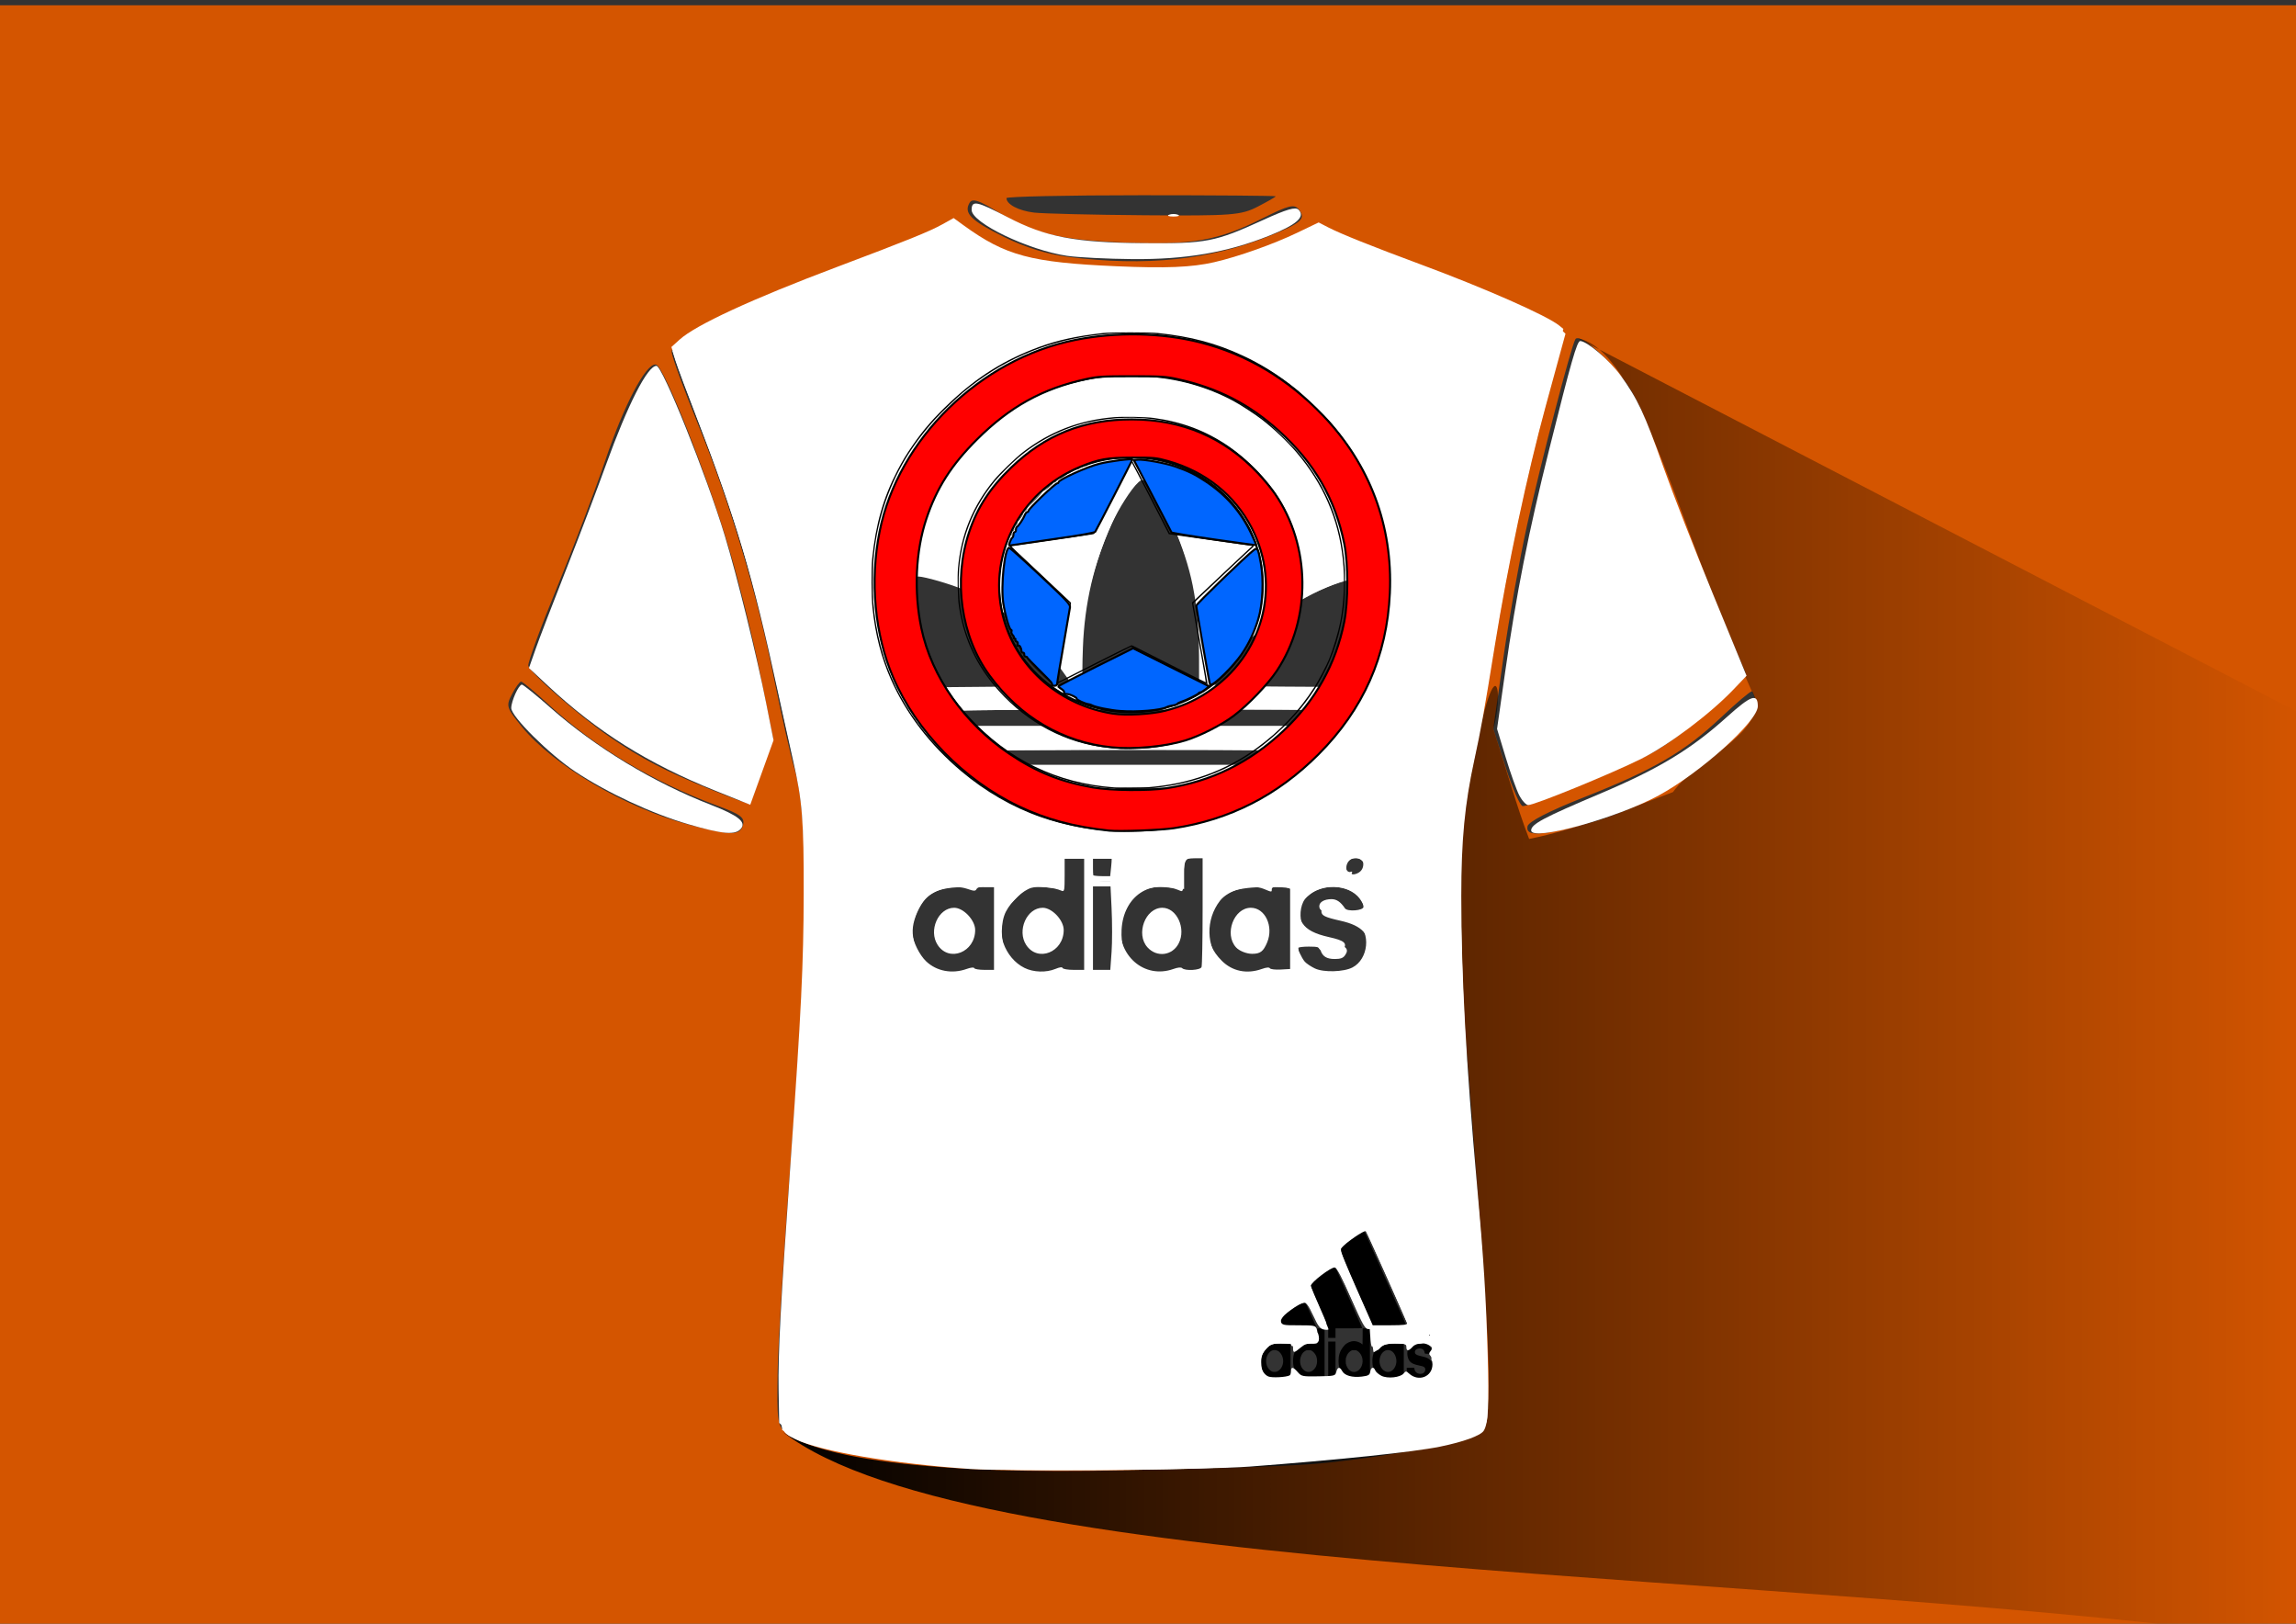 <?xml version="1.0" encoding="UTF-8" standalone="no"?>
<!-- Created with Inkscape (http://www.inkscape.org/) -->

<svg
   xmlns:dc="http://purl.org/dc/elements/1.1/"
   xmlns:cc="http://creativecommons.org/ns#"
   xmlns:rdf="http://www.w3.org/1999/02/22-rdf-syntax-ns#"
   xmlns:svg="http://www.w3.org/2000/svg"
   xmlns="http://www.w3.org/2000/svg"
   xmlns:xlink="http://www.w3.org/1999/xlink"
   xmlns:sodipodi="http://sodipodi.sourceforge.net/DTD/sodipodi-0.dtd"
   xmlns:inkscape="http://www.inkscape.org/namespaces/inkscape"
   width="297mm"
   height="210mm"
   viewBox="0 0 297 210"
   version="1.1"
   id="svg8"
   sodipodi:docname="cam5.svg"
   inkscape:version="0.92.2 (5c3e80d, 2017-08-06)">
  <rect x="0" y="0" width="297" height="210" fill="#333333" stroke="none"/>
  <defs
     id="defs2">
    <linearGradient
       inkscape:collect="always"
       id="linearGradient1292">
      <stop
         style="stop-color:#000000;stop-opacity:1;"
         offset="0"
         id="stop1288" />
      <stop
         style="stop-color:#000000;stop-opacity:0;"
         offset="1"
         id="stop1290" />
    </linearGradient>
    <linearGradient
       inkscape:collect="always"
       xlink:href="#linearGradient1292"
       id="linearGradient1294"
       x1="100.196"
       y1="215.048"
       x2="298.51"
       y2="215.048"
       gradientUnits="userSpaceOnUse" />
  </defs>
  <sodipodi:namedview
     id="base"
     pagecolor="#ffffff"
     bordercolor="#666666"
     borderopacity="1.0"
     inkscape:pageopacity="0.0"
     inkscape:pageshadow="2"
     inkscape:zoom="0.58"
     inkscape:cx="538.33338"
     inkscape:cy="463.47696"
     inkscape:document-units="mm"
     inkscape:current-layer="layer1"
     showgrid="false"
     inkscape:window-width="1366"
     inkscape:window-height="705"
     inkscape:window-x="-8"
     inkscape:window-y="-8"
     inkscape:window-maximized="1" />
  <g
     inkscape:label="Capa 1"
     inkscape:groupmode="layer"
     id="layer1"
     transform="translate(0,-87)">
    <path
       style="opacity:1;fill:#d45500;fill-opacity:1;fill-rule:nonzero;stroke:none;stroke-width:1.465;stroke-linecap:butt;stroke-linejoin:miter;stroke-miterlimit:4;stroke-dasharray:none;stroke-dashoffset:0;stroke-opacity:1;paint-order:stroke fill markers"
       d="M -0.588,87.685 V 299.352 H 298.097 V 87.685 Z M 147.608,112.251 c 9.577,0 17.413,0.061 17.413,0.137 -2e-5,0.075 -1.052,0.679 -2.338,1.342 -2.144,1.105 -3.353,1.197 -14.61,1.109 -6.75,-0.052 -13.201,-0.209 -14.336,-0.347 -1.973,-0.24 -3.544,-1.068 -3.544,-1.867 1.1e-4,-0.206 7.836,-0.374 17.414,-0.374 z m -21.674,0.675 c 0.508,-0.01 1.376,0.4 2.848,1.305 4.81,2.958 8.11,3.782 16.523,4.126 8.937,0.365 12.209,-0.204 18.056,-3.143 3.295,-1.656 4.059,-1.847 4.625,-1.158 1.001,1.218 0.394,1.778 -3.735,3.448 -7.728,3.125 -16.019,3.989 -26.088,2.72 -2.718,-0.343 -5.575,-1.235 -8.349,-2.609 -4.249,-2.104 -5.201,-3.067 -4.371,-4.422 0.105,-0.171 0.261,-0.263 0.491,-0.267 z m -2.625,2.674 2.409,1.74 c 4.636,3.348 8.503,4.282 19.042,4.599 9.038,0.272 9.843,0.202 15.052,-1.306 3.027,-0.876 6.655,-2.243 8.063,-3.037 l 2.559,-1.443 2.332,1.202 c 1.283,0.661 5.842,2.426 10.132,3.922 8.988,3.135 19.314,7.843 19.304,8.801 -0.004,0.36 -0.788,3.273 -1.743,6.471 -2.618,8.769 -6.285,25.877 -7.7,35.922 -0.693,4.919 -1.799,10.956 -2.458,13.415 -1.737,6.487 -2.088,20.231 -0.864,33.795 1.349,14.955 2.691,35.557 2.875,44.139 0.126,5.894 -0.016,7.453 -0.748,8.197 -1.239,1.256 -9.804,3.052 -19.878,4.167 -7.64,0.846 -37.724,1.185 -46.806,0.528 -11.977,-0.866 -20.952,-2.557 -23.159,-4.362 -1.162,-0.95 -1.242,-1.528 -1.125,-8.117 0.069,-3.902 0.936,-17.558 1.926,-30.348 2.016,-26.042 2.098,-41.11 0.259,-47.402 -0.527,-1.804 -1.741,-7.17 -2.697,-11.925 -2.229,-11.09 -5.691,-22.636 -9.833,-32.794 -1.805,-4.427 -3.319,-8.581 -3.364,-9.23 -0.114,-1.658 9.463,-6.342 22.518,-11.012 5.612,-2.008 11.035,-4.161 12.052,-4.786 z m 80.769,15.144 c 0.948,0.044 3.667,2.398 5.805,5.13 1.616,2.065 2.876,4.778 4.33,9.321 1.128,3.524 3.248,9.225 4.712,12.668 1.463,3.443 3.615,8.501 4.78,11.239 l 2.119,4.978 -3.987,3.999 c -2.193,2.199 -5.714,4.954 -7.824,6.121 -3.684,2.038 -15.799,7.053 -17.037,7.053 -0.329,0 -1.321,-2.242 -2.205,-4.983 l -1.607,-4.984 1.292,-9.108 c 0.71,-5.009 2.092,-12.762 3.071,-17.227 1.718,-7.839 5.696,-23.14 6.259,-24.079 0.056,-0.094 0.155,-0.135 0.291,-0.128 z m -119.307,3.397 c 0.041,0.001 0.08,0.008 0.118,0.021 1.053,0.354 6.662,14.507 9.394,23.701 1.315,4.427 3.137,11.76 4.048,16.295 l 1.657,8.246 -1.422,4.223 c -0.782,2.323 -1.489,4.276 -1.572,4.34 -0.083,0.064 -2.275,-0.738 -4.873,-1.782 -5.943,-2.388 -9.173,-4.065 -13.281,-6.894 -3.955,-2.724 -10.268,-8.25 -10.498,-9.191 -0.092,-0.377 1.59,-4.966 3.739,-10.197 2.149,-5.231 4.96,-12.631 6.246,-16.445 2.369,-7.021 5.175,-12.358 6.445,-12.316 z m -17.359,41.013 c 0.188,0 1.814,1.36 3.614,3.022 5.868,5.417 13.432,9.944 21.764,13.025 2.997,1.108 3.571,1.537 3.326,2.484 -0.369,1.424 -1.555,1.413 -7.135,-0.064 -8.077,-2.137 -17.443,-7.653 -21.513,-12.67 -1.964,-2.421 -2.031,-2.647 -1.237,-4.178 0.462,-0.89 0.993,-1.619 1.181,-1.619 z m 159.195,1.254 c 0.02,-0.004 0.034,-0.003 0.041,0.005 0.113,0.128 0.374,0.788 0.581,1.467 0.298,0.983 -0.498,2.082 -3.911,5.396 -5.024,4.878 -11.698,8.618 -18.525,10.381 -5.642,1.458 -7.46,1.513 -7.202,0.219 0.121,-0.604 2.796,-1.982 7.281,-3.751 9.051,-3.569 13.065,-5.908 17.781,-10.364 1.954,-1.846 3.656,-3.285 3.954,-3.353 z"
       id="rect1277"
       inkscape:connector-curvature="0" />
    <path
       style="opacity:1;fill:#ff0000;fill-opacity:1;fill-rule:nonzero;stroke:none;stroke-width:1.465;stroke-linecap:butt;stroke-linejoin:miter;stroke-miterlimit:4;stroke-dasharray:none;stroke-dashoffset:0;stroke-opacity:1;paint-order:stroke fill markers"
       d="m 378.134,349.959 c -1.881,-1.964 -17.432,-19.768 -28.002,-32.057 l -3.437,-3.996 5.319,-5.676 5.319,-5.676 h 22.736 22.736 l 5.595,5.612 5.595,5.612 -2.344,2.744 c -3.902,4.568 -31.159,35.706 -31.256,35.706 -0.05,0 -1.068,-1.021 -2.263,-2.269 z m 10.412,-10.933 c 0.684,-0.897 1.144,-1.73 1.022,-1.852 -0.122,-0.122 -2.462,-0.015 -5.201,0.237 -2.86,0.264 -6.606,0.291 -8.801,0.064 -2.102,-0.217 -3.986,-0.303 -4.188,-0.191 -0.536,0.298 1.115,2.449 5.27,6.866 l 3.674,3.905 3.49,-3.7 c 1.92,-2.035 4.05,-4.433 4.734,-5.33 z m 1.92,-5.66 c 2.991,-0.895 4.695,-2.703 3.918,-4.156 -0.866,-1.619 -3.394,-2.243 -11.236,-2.773 -10.669,-0.721 -19.677,-1.448 -21.867,-1.765 l -1.867,-0.27 1.004,1.375 c 0.552,0.756 2.175,2.664 3.607,4.24 l 2.604,2.866 1.284,-1.194 c 2.292,-2.131 7.788,-1.128 10.52,1.92 0.895,0.999 1.225,1.048 5.254,0.783 2.364,-0.156 5.415,-0.617 6.78,-1.026 z m 12.676,-10.871 c 1.635,-1.751 6.037,-6.851 7.006,-8.117 0.566,-0.74 0.221,-1.261 -3.084,-4.657 -2.047,-2.103 -4.006,-3.824 -4.355,-3.824 -0.474,0 -0.634,0.965 -0.634,3.821 v 3.821 l -4.896,-0.011 -4.896,-0.011 -1.027,-2.34 c -1.299,-2.959 -4.059,-5.028 -7.724,-5.792 -3.781,-0.788 -10.417,-0.299 -13.31,0.98 -4.241,1.876 -5.493,3.933 -4.232,6.951 1.236,2.959 3.427,3.557 14.875,4.057 12.235,0.535 14.727,1.136 17.83,4.296 1.202,1.224 2.368,2.26 2.591,2.302 0.223,0.042 1.058,-0.623 1.856,-1.477 z m -46.92,-3.854 c 0,-0.609 0.327,-2.209 0.727,-3.555 0.797,-2.684 4.311,-6.954 7.185,-8.73 0.905,-0.56 1.525,-1.214 1.376,-1.454 -0.148,-0.24 -1.772,-0.437 -3.609,-0.437 h -3.339 l -4.156,4.355 c -2.286,2.395 -4.22,4.521 -4.298,4.724 -0.232,0.604 4.654,6.205 5.413,6.205 0.413,0 0.699,-0.454 0.699,-1.107 z m 40.65,-11.078 c 0.524,-1.185 0.822,-2.367 0.661,-2.627 -0.319,-0.517 -5.62,-0.66 -6.114,-0.166 -0.365,0.365 3.376,4.948 4.04,4.948 0.253,0 0.889,-0.97 1.413,-2.155 z"
       id="path934"
       inkscape:connector-curvature="0" />
    <path
       style="fill:url(#linearGradient1294);fill-opacity:1;stroke:none;stroke-width:0.265px;stroke-linecap:butt;stroke-linejoin:miter;stroke-opacity:1"
       d="m 204.079,130.744 v 0 l 94.432,49.014 -0.413,119.594 c -65.967,-9.515 -172.121,-7.978 -196.799,-27.127 14.856,9.905 92.156,2.499 89.116,0.246 5.311,2.956 -0.832,-36.863 -1.247,-55.295 l -0.416,-20.788 c 4.387,-29.174 6.02,-20.593 4.414,-15.102 1.545,4.742 3.09,10.234 4.636,14.22 6.056,-1.234 12.552,-3.749 18.608,-6.064 3.125,-4.435 12.875,-7.873 10.198,-13.034 -9.293,-20.764 -14.304,-44.029 -22.529,-45.664 z"
       id="path1286"
       inkscape:connector-curvature="0"
       sodipodi:nodetypes="ccccccccccccc" />
    <path
       style="fill:#000000;stroke-width:1"
       d="m 164.359,265.541 c -0.385,-0.133 -0.697,-0.377 -0.961,-0.751 -0.293,-0.415 -0.46,-0.88 -0.521,-1.452 -0.052,-0.489 0.043,-1.135 0.229,-1.557 0.342,-0.775 0.929,-1.246 1.647,-1.323 0.339,-0.036 0.816,0.106 1.088,0.325 0.069,0.055 0.132,0.091 0.141,0.08 0.009,-0.011 0.016,-0.095 0.016,-0.186 v -0.165 h 0.472 0.472 v 2.496 2.496 h -0.472 -0.472 v -0.157 c 0,-0.086 -0.009,-0.152 -0.02,-0.145 -0.011,0.006 -0.11,0.069 -0.219,0.14 -0.3,0.193 -0.55,0.265 -0.911,0.263 -0.208,-10e-4 -0.361,-0.022 -0.487,-0.065 z m 0.984,-1.238 c 0.459,-0.288 0.709,-0.884 0.627,-1.499 -0.051,-0.383 -0.249,-0.767 -0.502,-0.978 -0.307,-0.255 -0.737,-0.291 -1.053,-0.087 -0.473,0.304 -0.731,0.986 -0.608,1.612 0.077,0.396 0.253,0.697 0.533,0.913 0.172,0.133 0.335,0.18 0.584,0.17 0.195,-0.008 0.249,-0.025 0.419,-0.131 z m 3.417,1.238 c -0.247,-0.085 -0.407,-0.179 -0.62,-0.364 -0.374,-0.324 -0.686,-0.889 -0.812,-1.467 -0.077,-0.352 -0.083,-0.978 -0.015,-1.316 0.146,-0.707 0.513,-1.301 1.019,-1.644 0.299,-0.203 0.547,-0.279 0.925,-0.283 0.369,-0.004 0.613,0.07 0.922,0.282 0.104,0.071 0.196,0.122 0.204,0.112 0.007,-0.01 0.015,-0.477 0.015,-1.038 v -1.02 h 0.472 0.472 v 3.351 3.351 h -0.472 -0.472 v -0.131 c 0,-0.072 -0.007,-0.14 -0.015,-0.151 -0.007,-0.011 -0.109,0.041 -0.224,0.116 -0.306,0.199 -0.545,0.269 -0.911,0.267 -0.208,-10e-4 -0.362,-0.022 -0.487,-0.065 z m 0.964,-1.224 c 0.21,-0.128 0.428,-0.387 0.526,-0.623 0.153,-0.369 0.166,-0.869 0.029,-1.254 -0.092,-0.262 -0.32,-0.561 -0.534,-0.701 -0.168,-0.11 -0.189,-0.115 -0.464,-0.115 -0.272,0 -0.299,0.006 -0.459,0.11 -0.225,0.145 -0.353,0.289 -0.472,0.529 -0.393,0.795 -0.107,1.816 0.594,2.117 0.238,0.102 0.547,0.077 0.776,-0.063 z m 4.937,1.239 c -0.44,-0.145 -0.882,-0.533 -1.132,-0.991 -0.271,-0.498 -0.38,-0.938 -0.38,-1.539 0,-0.747 0.163,-1.255 0.576,-1.796 0.165,-0.215 0.304,-0.364 0.413,-0.438 0.422,-0.29 0.892,-0.398 1.317,-0.304 0.257,0.057 0.586,0.21 0.712,0.332 0.036,0.038 0.077,0.069 0.085,0.069 0.007,0 0.015,-0.469 0.015,-1.043 v -1.043 h 0.472 0.472 v 3.351 3.351 h -0.472 -0.472 v -0.157 c 0,-0.086 -0.007,-0.151 -0.022,-0.145 -0.007,0.006 -0.091,0.06 -0.178,0.119 -0.31,0.211 -0.461,0.258 -0.877,0.271 -0.273,0.009 -0.422,-0.002 -0.532,-0.038 z m 0.813,-1.174 c 0.427,-0.173 0.737,-0.662 0.783,-1.232 0.043,-0.559 -0.222,-1.146 -0.642,-1.415 -0.163,-0.104 -0.192,-0.111 -0.449,-0.111 -0.255,0 -0.288,0.008 -0.451,0.109 -0.242,0.15 -0.411,0.365 -0.534,0.684 -0.098,0.252 -0.102,0.273 -0.102,0.606 0,0.317 0.007,0.364 0.083,0.574 0.242,0.668 0.792,0.997 1.313,0.786 z m 3.633,1.191 c -0.182,-0.047 -0.527,-0.237 -0.691,-0.38 -0.246,-0.215 -0.549,-0.66 -0.675,-0.994 -0.15,-0.397 -0.193,-0.606 -0.21,-1.021 -0.029,-0.793 0.177,-1.485 0.607,-2.01 0.311,-0.38 0.701,-0.617 1.141,-0.694 0.386,-0.068 0.908,0.065 1.207,0.308 0.065,0.056 0.131,0.092 0.14,0.081 0.007,-0.011 0.015,-0.094 0.015,-0.185 v -0.165 h 0.472 0.472 v 2.496 2.496 h -0.472 -0.472 v -0.157 c 0,-0.086 -0.007,-0.151 -0.022,-0.145 -0.007,0.006 -0.104,0.069 -0.207,0.138 -0.286,0.193 -0.538,0.267 -0.899,0.262 -0.166,-0.002 -0.351,-0.016 -0.409,-0.031 z m 0.891,-1.259 c 0.441,-0.27 0.704,-0.908 0.619,-1.506 -0.096,-0.681 -0.499,-1.16 -1.006,-1.194 -0.268,-0.018 -0.456,0.048 -0.672,0.236 -0.174,0.152 -0.282,0.312 -0.38,0.567 -0.291,0.757 0.004,1.661 0.637,1.951 0.251,0.115 0.558,0.094 0.801,-0.054 z m 3.138,1.24 c -0.477,-0.136 -0.869,-0.496 -1.05,-0.963 -0.065,-0.167 -0.143,-0.578 -0.124,-0.647 0.015,-0.037 0.114,-0.047 0.497,-0.047 h 0.483 l 0.029,0.175 c 0.065,0.372 0.362,0.612 0.75,0.612 0.25,0 0.374,-0.048 0.506,-0.196 0.136,-0.152 0.178,-0.323 0.123,-0.497 -0.065,-0.201 -0.202,-0.269 -0.777,-0.387 -0.888,-0.182 -1.221,-0.398 -1.415,-0.921 -0.317,-0.854 0.029,-1.755 0.806,-2.106 0.504,-0.227 1.278,-0.127 1.692,0.22 0.156,0.13 0.391,0.453 0.461,0.634 0.058,0.154 0.133,0.469 0.133,0.575 v 0.079 h -0.47 c -0.516,0 -0.471,0.02 -0.512,-0.22 -0.058,-0.352 -0.419,-0.533 -0.852,-0.431 -0.263,0.062 -0.393,0.207 -0.393,0.44 0,0.271 0.218,0.402 0.917,0.55 0.616,0.131 0.921,0.285 1.17,0.592 0.184,0.227 0.276,0.479 0.291,0.804 0.043,0.899 -0.362,1.522 -1.135,1.735 -0.233,0.064 -0.904,0.063 -1.133,-0.002 z m -11.324,-2.545 v -2.496 h 0.472 0.472 v 2.496 2.496 h -0.472 -0.472 z m 12.825,-2.845 c -0.043,-0.019 -0.119,-0.084 -0.167,-0.143 -0.22,-0.266 -0.217,-0.68 0.005,-0.935 0.317,-0.363 0.803,-0.081 0.803,0.465 0,0.264 -0.087,0.449 -0.267,0.566 -0.144,0.094 -0.246,0.107 -0.375,0.048 z m 0.415,-0.175 c 0.111,-0.111 0.188,-0.348 0.164,-0.509 -0.051,-0.368 -0.354,-0.574 -0.609,-0.416 -0.308,0.191 -0.31,0.78 -0.004,0.984 0.127,0.084 0.333,0.058 0.449,-0.058 z m -0.107,-0.083 c -0.015,-0.008 -0.036,-0.049 -0.036,-0.091 0,-0.117 -0.058,-0.2 -0.132,-0.186 -0.051,0.01 -0.065,0.034 -0.072,0.14 -0.005,0.084 -0.022,0.128 -0.043,0.128 -0.029,0 -0.036,-0.067 -0.036,-0.342 v -0.342 h 0.14 c 0.103,0 0.152,0.017 0.184,0.063 0.051,0.069 0.058,0.167 0.022,0.244 -0.015,0.031 -0.015,0.066 0.002,0.092 0.036,0.06 0.022,0.313 -0.022,0.295 z m -0.072,-0.433 c 0.043,-0.041 0.043,-0.056 0.015,-0.103 -0.022,-0.03 -0.072,-0.055 -0.111,-0.055 -0.065,0 -0.075,0.015 -0.075,0.08 0,0.044 0.007,0.09 0.015,0.103 0.029,0.037 0.101,0.026 0.153,-0.025 z m -13.061,-0.047 v -0.608 l -0.252,-0.564 c -0.139,-0.31 -0.337,-0.756 -0.441,-0.991 -0.104,-0.235 -0.405,-0.912 -0.668,-1.505 -0.263,-0.592 -0.558,-1.254 -0.654,-1.471 -0.096,-0.216 -0.273,-0.612 -0.392,-0.88 -0.119,-0.268 -0.213,-0.503 -0.208,-0.524 0.005,-0.021 0.174,-0.161 0.375,-0.313 0.903,-0.679 1.44,-1.083 2.142,-1.613 0.415,-0.313 0.764,-0.569 0.776,-0.569 0.015,0 0.126,0.235 0.252,0.522 0.127,0.287 0.313,0.706 0.414,0.932 0.1,0.226 0.315,0.71 0.477,1.077 0.4,0.905 1.087,2.456 1.494,3.368 0.184,0.414 0.451,1.014 0.591,1.334 0.14,0.32 0.31,0.704 0.376,0.854 0.065,0.15 0.12,0.285 0.12,0.299 0,0.015 -0.778,0.026 -1.729,0.026 h -1.729 v 0.616 0.616 h -0.472 -0.472 z m -6.219,-1.341 c -0.171,-0.393 -0.31,-0.728 -0.309,-0.743 8.2e-4,-0.015 0.276,-0.233 0.612,-0.484 0.335,-0.251 1.029,-0.773 1.54,-1.16 1.163,-0.88 1.154,-0.873 1.164,-0.858 0.022,0.033 1.744,3.923 1.744,3.943 0,0.01 -0.999,0.018 -2.22,0.018 l -2.22,-8.9e-4 -0.311,-0.715 z m 11.861,0.349 c -0.089,-0.202 -0.294,-0.668 -0.456,-1.034 -0.162,-0.367 -0.474,-1.075 -0.694,-1.573 -1.175,-2.663 -2.661,-6.028 -2.763,-6.258 -0.586,-1.314 -0.56,-1.248 -0.517,-1.292 0.015,-0.018 0.368,-0.284 0.779,-0.59 0.411,-0.306 1.135,-0.847 1.609,-1.201 0.474,-0.354 0.876,-0.644 0.892,-0.644 0.015,0 0.058,0.065 0.092,0.145 0.036,0.08 0.182,0.415 0.328,0.744 0.147,0.329 0.43,0.968 0.63,1.419 0.2,0.451 0.418,0.944 0.485,1.094 0.304,0.687 0.66,1.487 0.911,2.052 0.15,0.339 0.362,0.816 0.47,1.06 0.5,1.131 1.294,2.92 1.495,3.368 0.122,0.273 0.313,0.704 0.425,0.958 0.111,0.254 0.363,0.822 0.559,1.263 0.196,0.441 0.357,0.814 0.357,0.829 0,0.015 -0.999,0.028 -2.22,0.028 l -2.22,-6e-5 -0.161,-0.368 z"
       id="path1307"
       inkscape:connector-curvature="0" />
    <path
       style="opacity:1;fill:#ffffff;fill-opacity:1;fill-rule:nonzero;stroke:none;stroke-width:5.537;stroke-linecap:butt;stroke-linejoin:miter;stroke-miterlimit:4;stroke-dasharray:none;stroke-dashoffset:0;stroke-opacity:1;paint-order:stroke fill markers"
       d="m 476.012,716.758 c -40.286,-2.772 -76.385,-8.981 -87.298,-15.017 l -6.915,-3.824 0.219,-32.794 c 0.12,-18.037 2.321,-61.188 4.892,-95.891 5.509,-74.391 7.372,-123.075 5.984,-156.444 -0.873,-21.001 -2.32,-30.031 -10.943,-68.282 -14.969,-66.408 -21.826,-89.52 -42.438,-143.037 -5.948,-15.444 -10.391,-29.185 -9.873,-30.536 2.385,-6.215 37.238,-22.749 85.869,-40.734 15.688,-5.802 33.675,-12.923 39.972,-15.825 l 11.449,-5.276 8.44,6.064 c 18.045,12.964 35.39,16.601 81.889,17.169 29.991,0.367 30.408,0.32 48.358,-5.397 9.958,-3.172 22.707,-8.09 28.33,-10.928 l 10.224,-5.161 11.429,5.247 c 6.286,2.886 19.986,8.316 30.445,12.066 40.133,14.391 74.756,29.949 76.446,34.353 0.502,1.308 -2.256,13.816 -6.128,27.794 -11.358,40.997 -20.745,85.23 -28.791,135.666 -2.393,15.001 -5.83,34.059 -7.638,42.352 -6.449,29.586 -7.688,47.273 -6.506,92.856 1.032,39.797 3.883,84.252 8.04,125.34 3.19,31.534 5.933,101.185 4.22,107.157 -1.306,4.554 -3.065,6.227 -8.543,8.127 -15.377,5.332 -60.86,10.767 -120.126,14.353 -25.791,1.561 -101.595,1.938 -121.007,0.603 z m 154.716,-42.765 c 1.902,-0.529 4.442,-0.343 5.645,0.414 1.203,0.757 6.26,0.834 11.236,0.172 4.977,-0.662 10.15,-0.612 11.496,0.11 1.346,0.723 4.752,0.653 7.568,-0.154 2.977,-0.854 6.382,-0.793 8.136,0.146 1.753,0.938 5.159,0.999 8.136,0.146 2.963,-0.85 6.324,-0.795 7.977,0.13 1.807,1.011 4.117,0.924 6.287,-0.237 2.969,-1.589 3.364,-3.343 2.933,-13.052 -0.273,-6.169 -1.223,-11.015 -2.111,-10.77 -0.888,0.245 -1.506,1.419 -1.374,2.607 0.258,2.322 -3.027,2.84 -14.313,2.253 -3.937,-0.205 -7.678,0.469 -8.313,1.497 -2.117,3.425 -4.408,1.926 -4.41,-2.885 -0.002,-4.682 0.142,-4.745 9.508,-4.162 5.231,0.326 9.51,0.155 9.51,-0.379 0,-1.177 -20.784,-48.332 -21.728,-49.298 -1.263,-1.291 -12.821,7.6 -12.833,9.871 -0.007,1.251 0.829,3.846 1.857,5.766 2.303,4.303 0.834,6.156 -2.614,3.295 -2.082,-1.728 -3.679,-1.267 -8.591,2.48 -5.282,4.029 -5.831,5.139 -4.399,8.903 2.221,5.84 2.113,6.189 -1.551,5.026 -1.9,-0.603 -5.214,0.526 -8.211,2.798 -2.764,2.095 -5.291,3.995 -5.615,4.222 -0.324,0.227 -0.078,2.027 0.549,4 0.95,2.992 2.554,3.588 9.666,3.588 6.427,0 8.527,0.639 8.527,2.593 0,2.731 -3.872,3.351 -16.72,2.681 -6.033,-0.315 -7.682,0.34 -10.083,4.005 -4.357,6.65 0.908,17.815 7.538,15.983 1.564,-0.432 4.399,-1.219 6.3,-1.748 z M 479.902,475.815 c 6.456,0.208 6.482,0.18 6.482,-6.776 0,-8.269 2.338,-8.977 6.035,-1.828 3.715,7.184 11.75,11.04 19.673,9.442 3.45,-0.696 11.912,-1.183 18.805,-1.082 l 12.533,0.184 v -7.715 c 0,-8.782 2.232,-9.914 5.829,-2.957 4.261,8.24 9.234,11.519 17.168,11.322 3.99,-0.099 10.561,-0.251 14.602,-0.337 7.217,-0.154 7.347,-0.263 7.347,-6.221 0,-3.335 0.501,-6.064 1.113,-6.064 0.612,0 3.598,2.875 6.636,6.389 4.88,5.646 6.409,6.369 13.148,6.221 4.194,-0.092 10.932,-0.238 14.973,-0.324 6.152,-0.131 7.347,-0.721 7.347,-3.628 0,-4.391 0.26,-4.364 7.943,0.85 7.014,4.76 11.253,5.284 19.494,2.411 6.519,-2.273 8.865,-6.072 8.865,-14.358 0,-4.625 -1.058,-6.817 -4.322,-8.956 -5.458,-3.576 -5.522,-5.891 -0.162,-5.891 3.325,0 3.976,-0.702 3.245,-3.499 -2.668,-10.203 -18.728,-13.67 -27.833,-6.009 -6.37,5.36 -7.23,5.38 -7.23,0.169 0,-4.019 -0.426,-4.154 -13.278,-4.204 -14.198,-0.056 -21.589,2.444 -24.763,8.375 -3.491,6.523 -5.176,3.422 -5.176,-9.526 v -12.965 h -5.186 c -4.968,0 -5.186,0.316 -5.186,7.525 v 7.525 l -8.404,-0.807 c -10.11,-0.971 -15.905,2.186 -20.052,10.924 -1.553,3.272 -3.564,5.949 -4.471,5.949 -1.623,0 -2.49,-12.095 -1.755,-24.481 l 0.375,-6.33 h -12.234 -12.234 v 7.373 7.373 l -8.697,-0.836 c -8.373,-0.805 -8.95,-0.57 -15.489,6.304 -3.736,3.927 -7.212,7.14 -7.725,7.14 -0.513,0 -0.934,-3.03 -0.934,-6.733 v -6.733 l -13.712,-0.09 c -15.578,-0.102 -21.129,2.724 -25.392,12.927 -3.12,7.466 -3.007,11.758 0.503,19.156 3.979,8.386 11.827,13.062 19.586,11.669 3.328,-0.597 8.967,-0.992 12.533,-0.877 z m 186.889,-49.198 c 1.608,-4.191 -0.692,-7.779 -4.988,-7.779 -4.604,0 -6.227,2.991 -3.986,7.347 1.905,3.704 7.613,3.979 8.974,0.432 z M 542.453,397.076 c -1.515,-10.106 0.959,-9.787 7.892,1.018 3.051,4.754 6.275,8.643 7.166,8.643 0.891,0 4.038,-3.889 6.993,-8.643 2.955,-4.754 6.035,-8.643 6.843,-8.643 0.809,0 1.47,3.807 1.47,8.46 v 8.46 l 7.347,-1.58 c 9.387,-2.018 30.798,-12.418 34.902,-16.953 l 3.149,-3.48 -61.162,0.045 -61.162,0.045 5.119,4.155 c 11.032,8.954 36.78,19.523 41.206,16.914 0.759,-0.447 0.865,-4.245 0.236,-8.439 z m 92.591,-25.77 c 2.229,-2.373 3.654,-4.715 3.165,-5.203 -0.489,-0.489 -37.253,-0.686 -81.699,-0.439 l -80.811,0.449 3.74,4.754 3.74,4.754 h 73.906 73.906 z m 14.7,-19.886 2.682,-5.186 h -94.257 c -51.841,0 -94.257,0.352 -94.257,0.783 0,0.431 0.903,2.764 2.006,5.186 l 2.006,4.403 h 89.569 89.569 z M 524.415,336.038 c 0,-3.798 -19.944,-26.512 -29.755,-33.887 -15.24,-11.456 -26.83,-16.978 -43.281,-20.62 -4.726,-1.046 -4.754,-0.997 -4.754,8.212 0,9.68 4.674,30.264 9.392,41.365 l 2.755,6.482 h 32.821 c 18.237,0 32.821,-0.69 32.821,-1.552 z m 61.76,-21.353 c -1.045,-25.942 -4.608,-40.948 -14.413,-60.714 -8.1,-16.328 -12.201,-21.309 -15.72,-19.089 -8.635,5.447 -22.578,38.718 -26.381,62.949 -1.989,12.674 -2.388,36.856 -0.637,38.607 0.634,0.634 13.96,1.152 29.613,1.152 h 28.46 z m 75.368,9.508 c 4.771,-13.839 9.077,-38.908 7.204,-41.94 -2.008,-3.249 -20.921,2.896 -35.916,11.67 -16.159,9.455 -40.998,34.742 -40.998,41.738 0,1.352 9.745,1.929 32.545,1.929 h 32.545 z"
       id="path1385"
       inkscape:connector-curvature="0"
       transform="matrix(0.265,0,0,0.265,0,87)" />
    <path
       style="opacity:1;fill:#ffffff;fill-opacity:1;fill-rule:nonzero;stroke:none;stroke-width:5.537;stroke-linecap:butt;stroke-linejoin:miter;stroke-miterlimit:4;stroke-dasharray:none;stroke-dashoffset:0;stroke-opacity:1;paint-order:stroke fill markers"
       d="m 741.596,388.154 c -1.346,-2.615 -4.335,-10.977 -6.641,-18.583 l -4.193,-13.829 3.929,-27.598 c 5.43,-38.135 11.425,-68.436 21.561,-108.967 10.686,-42.73 13.545,-52.724 15.084,-52.724 3.294,0 14.384,9.428 19.739,16.779 8.298,11.392 11.652,18.565 20.846,44.588 4.367,12.36 15.294,40.364 24.283,62.232 l 16.343,39.759 -6.325,6.635 c -11.387,11.945 -31.556,27.12 -44.997,33.854 -14.222,7.126 -52.044,22.607 -55.232,22.607 -1.072,0 -3.05,-2.139 -4.396,-4.754 z"
       id="path1387"
       inkscape:connector-curvature="0"
       transform="matrix(0.265,0,0,0.265,0,87)" />
    <path
       style="opacity:1;fill:#ffffff;fill-opacity:1;fill-rule:nonzero;stroke:none;stroke-width:5.537;stroke-linecap:butt;stroke-linejoin:miter;stroke-miterlimit:4;stroke-dasharray:none;stroke-dashoffset:0;stroke-opacity:1;paint-order:stroke fill markers"
       d="m 349.2,385.918 c -33,-13.28 -57.639,-28.744 -81.924,-51.416 l -9.075,-8.473 3.282,-9.345 c 1.805,-5.14 8.482,-22.526 14.838,-38.636 6.356,-16.11 15.088,-39.058 19.405,-50.996 10.714,-29.628 20.332,-48.5 24.718,-48.5 2.928,0 24.398,53.362 33.385,82.976 5.917,19.498 15.601,58.688 20.119,81.422 l 3.642,18.325 -5.683,15.747 -5.683,15.747 z"
       id="path1389"
       inkscape:connector-curvature="0"
       transform="matrix(0.265,0,0,0.265,0,87)" />
    <path
       style="opacity:1;fill:#ffffff;fill-opacity:1;fill-rule:nonzero;stroke:none;stroke-width:5.537;stroke-linecap:butt;stroke-linejoin:miter;stroke-miterlimit:4;stroke-dasharray:none;stroke-dashoffset:0;stroke-opacity:1;paint-order:stroke fill markers"
       d="m 335.99,402.267 c -17.733,-5.172 -39.719,-15.412 -55.231,-25.725 -12.626,-8.393 -31.202,-26.828 -31.202,-30.964 0,-3.398 3.653,-11.446 5.196,-11.446 0.651,0 6.944,5.082 13.984,11.292 22.007,19.414 50.323,36.538 78.49,47.469 13.052,5.065 17.133,8.31 14.476,11.512 -2.731,3.291 -8.838,2.783 -25.712,-2.139 z"
       id="path1391"
       inkscape:connector-curvature="0"
       transform="matrix(0.265,0,0,0.265,0,87)" />
    <path
       style="opacity:1;fill:#ffffff;fill-opacity:1;fill-rule:nonzero;stroke:none;stroke-width:5.537;stroke-linecap:butt;stroke-linejoin:miter;stroke-miterlimit:4;stroke-dasharray:none;stroke-dashoffset:0;stroke-opacity:1;paint-order:stroke fill markers"
       d="m 747.413,405.286 c 0,-3.046 5.991,-6.239 33.709,-17.965 28.671,-12.129 44.217,-21.534 61.916,-37.459 11.742,-10.565 15.009,-11.693 15.009,-5.181 0,7.314 -27.896,32.417 -48.403,43.558 -20.595,11.188 -62.232,22.594 -62.232,17.047 z"
       id="path1393"
       inkscape:connector-curvature="0"
       transform="matrix(0.265,0,0,0.265,0,87)" />
    <path
       style="opacity:1;fill:#ffffff;fill-opacity:1;fill-rule:nonzero;stroke:none;stroke-width:5.537;stroke-linecap:butt;stroke-linejoin:miter;stroke-miterlimit:4;stroke-dasharray:none;stroke-dashoffset:0;stroke-opacity:1;paint-order:stroke fill markers"
       d="m 520.872,124.859 c -18.913,-2.785 -46.589,-16.092 -46.589,-22.402 0,-4.839 2.419,-4.348 17.675,3.589 18.528,9.639 32.737,12.348 66.166,12.616 30.871,0.247 34.895,-0.531 58.493,-11.311 11.439,-5.226 15.772,-6.483 17.248,-5.007 3.463,3.463 -0.943,7.348 -14.45,12.74 -20.349,8.123 -40.62,11.592 -66.477,11.376 -12.36,-0.103 -26.79,-0.824 -32.066,-1.6 z"
       id="path1395"
       inkscape:connector-curvature="0"
       transform="matrix(0.265,0,0,0.265,0,87)" />
    <path
       style="opacity:1;fill:#ffffff;fill-opacity:1;fill-rule:nonzero;stroke:none;stroke-width:5.537;stroke-linecap:butt;stroke-linejoin:miter;stroke-miterlimit:4;stroke-dasharray:none;stroke-dashoffset:0;stroke-opacity:1;paint-order:stroke fill markers"
       d="m 570.657,104.804 c 1.188,-0.48 3.133,-0.48 4.322,0 1.188,0.48 0.216,0.872 -2.161,0.872 -2.377,0 -3.349,-0.392 -2.161,-0.872 z"
       id="path1397"
       inkscape:connector-curvature="0"
       transform="matrix(0.265,0,0,0.265,0,87)" />
    <path
       style="opacity:1;fill:#ffffff;fill-opacity:1;fill-rule:nonzero;stroke:none;stroke-width:5.537;stroke-linecap:butt;stroke-linejoin:miter;stroke-miterlimit:4;stroke-dasharray:none;stroke-dashoffset:0;stroke-opacity:1;paint-order:stroke fill markers"
       d="m 457.711,461.202 c -4.626,-7.061 0.296,-18.164 8.053,-18.164 4.54,0 10.249,6.044 10.249,10.852 0,10.841 -12.672,15.904 -18.302,7.312 z"
       id="path1399"
       inkscape:connector-curvature="0"
       transform="matrix(0.265,0,0,0.265,0,87)" />
    <path
       style="opacity:1;fill:#ffffff;fill-opacity:1;fill-rule:nonzero;stroke:none;stroke-width:5.537;stroke-linecap:butt;stroke-linejoin:miter;stroke-miterlimit:4;stroke-dasharray:none;stroke-dashoffset:0;stroke-opacity:1;paint-order:stroke fill markers"
       d="m 500.927,461.202 c -4.626,-7.061 0.296,-18.164 8.053,-18.164 4.54,0 10.249,6.044 10.249,10.852 0,10.841 -12.672,15.904 -18.302,7.312 z"
       id="path1401"
       inkscape:connector-curvature="0"
       transform="matrix(0.265,0,0,0.265,0,87)" />
    <path
       style="opacity:1;fill:#ffffff;fill-opacity:1;fill-rule:nonzero;stroke:none;stroke-width:5.537;stroke-linecap:butt;stroke-linejoin:miter;stroke-miterlimit:4;stroke-dasharray:none;stroke-dashoffset:0;stroke-opacity:1;paint-order:stroke fill markers"
       d="m 560.121,462.35 c -5.868,-6.484 -1.057,-19.311 7.243,-19.311 7.081,0 11.74,10.144 7.99,17.396 -3.108,6.01 -10.667,6.961 -15.233,1.915 z"
       id="path1403"
       inkscape:connector-curvature="0"
       transform="matrix(0.265,0,0,0.265,0,87)" />
    <path
       style="opacity:1;fill:#ffffff;fill-opacity:1;fill-rule:nonzero;stroke:none;stroke-width:5.537;stroke-linecap:butt;stroke-linejoin:miter;stroke-miterlimit:4;stroke-dasharray:none;stroke-dashoffset:0;stroke-opacity:1;paint-order:stroke fill markers"
       d="m 603.337,462.35 c -5.868,-6.484 -1.057,-19.311 7.243,-19.311 6.97,0 11.241,9.107 7.945,16.945 -1.854,4.409 -3.337,5.528 -7.326,5.528 -2.751,0 -6.289,-1.423 -7.862,-3.161 z"
       id="path1405"
       inkscape:connector-curvature="0"
       transform="matrix(0.265,0,0,0.265,0,87)" />
    <path
       style="opacity:1;fill:#ffffff;fill-opacity:1;fill-rule:nonzero;stroke:none;stroke-width:5.537;stroke-linecap:butt;stroke-linejoin:miter;stroke-miterlimit:4;stroke-dasharray:none;stroke-dashoffset:0;stroke-opacity:1;paint-order:stroke fill markers"
       d="m 473.444,716.923 c -37.29,-2.502 -73.17,-8.609 -85.137,-14.491 -7.95,-3.908 -7.996,-4.105 -7.453,-32.135 0.472,-24.325 0.944,-32.445 6.166,-105.881 5.904,-83.031 7.547,-127.994 5.704,-156.043 -1.21,-18.416 -1.744,-21.878 -6.584,-42.754 -2.094,-9.032 -5.408,-24.007 -7.363,-33.277 -9.786,-46.4 -19.929,-80.153 -38.436,-127.906 -4.886,-12.606 -9.598,-25.209 -10.473,-28.006 l -1.589,-5.086 4.227,-3.827 c 7.95,-7.197 37.499,-20.594 82.386,-37.351 28.645,-10.694 37.709,-14.377 45.002,-18.288 l 6.33,-3.394 7.932,5.511 c 19.103,13.272 30.199,16.141 69.283,17.912 25.239,1.144 40.49,0.61 50.148,-1.756 14.774,-3.619 34.475,-10.914 45.313,-16.778 4.937,-2.671 5.753,-2.875 7.347,-1.832 3.438,2.249 21.864,9.772 41.147,16.801 35.653,12.996 69.846,27.95 74.892,32.751 l 1.882,1.791 -2.434,8.884 c -1.339,4.886 -4.613,16.857 -7.277,26.603 -8.946,32.726 -18.506,77.711 -24.752,116.468 -5.233,32.474 -6.745,40.916 -10.022,55.966 -4.7,21.586 -6.385,39.153 -6.384,66.553 0.002,38.651 2.29,80.551 7.742,141.752 3.232,36.279 4.24,52.251 5.127,81.247 0.771,25.212 0.297,34.546 -1.929,37.942 -1.564,2.387 -9.837,5.389 -21.339,7.745 -12.728,2.607 -49.185,6.424 -92.891,9.727 -21.013,1.588 -117.893,2.406 -136.565,1.153 z m 155.796,-42.296 c 1.496,-0.007 1.945,-0.509 1.945,-2.17 0,-2.383 1.49,-2.924 2.293,-0.832 1.034,2.696 5.11,3.941 10.257,3.133 2.64,-0.414 5.782,-0.565 6.982,-0.336 1.69,0.323 2.29,0.003 2.662,-1.422 0.575,-2.197 1.395,-2.323 2.947,-0.453 1.816,2.188 4.684,2.904 9.394,2.346 3.86,-0.457 4.36,-0.75 4.36,-2.557 0,-2.485 1.338,-2.657 2.582,-0.332 1.481,2.767 3.88,3.545 9.051,2.938 3.19,-0.375 4.789,-0.956 4.789,-1.74 0,-1.593 0.633,-1.485 3.221,0.551 4.817,3.789 10.608,1.052 10.608,-5.013 0,-1.806 -0.467,-3.751 -1.037,-4.322 -0.807,-0.807 -0.807,-1.268 0,-2.074 2.558,-2.558 -0.738,-6.742 -5.311,-6.742 -1.794,0 -3.485,0.656 -4.456,1.729 -1.97,2.177 -3.025,2.201 -3.025,0.07 0,-1.448 -0.657,-1.662 -5.173,-1.684 -4.25,-0.02 -5.622,0.353 -7.688,2.091 -1.383,1.164 -2.75,2.116 -3.038,2.116 -0.288,0 -0.523,-2.528 -0.523,-5.618 0,-5.285 -0.118,-5.618 -1.987,-5.618 -1.744,0 -2.785,-1.824 -8.513,-14.91 -4.187,-9.564 -7.033,-15.009 -7.94,-15.187 -1.776,-0.348 -11.812,7.284 -11.812,8.982 0,0.692 1.945,5.602 4.322,10.911 2.377,5.31 4.322,9.918 4.322,10.241 0,0.323 -1.019,0.392 -2.265,0.154 -1.833,-0.35 -2.817,-1.645 -5.164,-6.795 -2.052,-4.504 -3.357,-6.362 -4.468,-6.362 -0.863,0 -3.79,1.631 -6.504,3.623 -5,3.671 -5.772,5.3 -4.041,8.534 0.787,1.47 1.871,1.672 8.975,1.672 7.353,0 8.121,0.156 8.532,1.729 0.889,3.4 -0.136,4.852 -3.172,4.498 -2.083,-0.243 -3.505,0.253 -5.473,1.909 -3.283,2.762 -3.706,2.779 -3.706,0.146 0,-1.982 -0.276,-2.092 -5.313,-2.116 -4.825,-0.023 -5.539,0.217 -7.779,2.615 -1.946,2.083 -2.466,3.45 -2.466,6.481 0,4.197 1.735,8.331 4.106,9.78 0.832,0.508 2.874,0.727 4.538,0.485 1.664,-0.242 3.9,-0.444 4.97,-0.449 z m 69.363,-20.754 c -0.82,-0.53 -0.909,-0.843 -0.243,-0.851 0.629,-0.008 0.829,-0.597 0.497,-1.463 -0.498,-1.297 -0.625,-1.274 -1.209,0.216 -1,2.553 -0.897,2.963 0.739,2.949 1.293,-0.011 1.324,-0.135 0.216,-0.851 z m -10.372,-4.74 c 0,-0.783 -20.885,-47.549 -21.541,-48.233 -0.639,-0.668 -9.862,5.631 -11.912,8.135 -0.843,1.03 0.478,4.707 6.966,19.381 4.404,9.961 8.263,18.791 8.577,19.623 0.49,1.302 1.775,1.513 9.24,1.513 4.769,0 8.67,-0.188 8.67,-0.418 z M 472.81,475.349 c 2.068,-0.864 3.307,-1.017 3.502,-0.432 0.166,0.498 2.408,0.905 4.983,0.905 h 4.682 v -21.608 -21.608 h -4.279 c -2.856,0 -4.514,0.42 -4.986,1.264 -0.619,1.106 -1.187,1.099 -4.542,-0.057 -6.563,-2.261 -15.942,0.02 -20.453,4.975 -2.901,3.186 -5.55,9.114 -6.083,13.612 -1.008,8.51 4.225,18.599 11.692,22.544 3.889,2.055 11.085,2.243 15.484,0.405 z m 43.217,0 c 2.068,-0.864 3.307,-1.017 3.502,-0.432 0.166,0.498 2.603,0.905 5.416,0.905 h 5.114 v -28.523 -28.523 h -5.186 -5.186 v 8.304 c 0,7.584 -0.131,8.246 -1.513,7.643 -3.884,-1.695 -11.392,-2.409 -14.751,-1.403 -4.118,1.234 -9.749,6.492 -12.387,11.566 -2.66,5.117 -2.697,14.332 -0.077,19.368 5.607,10.779 15.426,15.124 25.069,11.095 z m 57.861,0.021 c 2.185,-0.913 3.327,-1.03 3.727,-0.382 0.334,0.54 2.547,0.822 5.249,0.668 l 4.672,-0.266 0.228,-28.307 0.228,-28.307 h -4.355 c -3.879,0 -4.447,0.242 -5.198,2.217 -0.464,1.219 -0.843,4.956 -0.843,8.304 0,5.469 -0.153,6.02 -1.513,5.434 -14.463,-6.243 -27.773,2.654 -28.604,19.119 -0.347,6.869 1.167,11.535 5.348,16.481 4.879,5.772 14.053,7.967 21.06,5.04 z m 43.217,0 c 2.185,-0.913 3.327,-1.03 3.727,-0.382 0.334,0.54 2.547,0.822 5.249,0.668 l 4.672,-0.266 0.232,-20.543 0.232,-20.543 -2.233,-0.849 c -3.507,-1.333 -8.171,-1.078 -8.171,0.448 0,1.596 0.066,1.597 -3.909,-0.064 -6.231,-2.604 -17.298,0.412 -21.44,5.842 -7.01,9.191 -6.769,21.957 0.58,30.65 4.879,5.772 14.053,7.967 21.06,5.04 z m 43.104,-0.323 c 4.661,-2.117 6.995,-5.257 7.696,-10.353 1.161,-8.444 -2.745,-12.884 -13.456,-15.295 -7.857,-1.769 -9.434,-2.553 -9.434,-4.693 0,-1.964 2.426,-3.457 5.618,-3.457 3.262,0 5.336,1.352 5.974,3.893 0.532,2.118 0.743,2.186 5.069,1.634 2.483,-0.317 4.649,-0.69 4.813,-0.829 1.001,-0.85 -1.343,-6.118 -3.829,-8.604 -6.624,-6.624 -20.217,-5.836 -25.686,1.489 -2.386,3.195 -2.866,9.238 -1.041,13.085 1.943,4.094 5.419,6.112 13.638,7.918 7.49,1.645 9.22,3.209 7.022,6.346 -0.997,1.424 -2.194,1.862 -5.083,1.862 -3.927,0 -5.958,-1.269 -6.929,-4.327 -0.466,-1.467 -1.311,-1.724 -5.675,-1.724 -2.82,0 -5.126,0.292 -5.123,0.648 0.034,4.626 3.772,9.823 9.071,12.612 3.666,1.929 12.895,1.82 17.355,-0.205 z m -116.477,-10.462 c 0.152,-5.942 0.015,-15.569 -0.303,-21.392 l -0.579,-10.588 h -4.667 -4.667 v 21.651 21.651 l 4.97,-0.259 4.97,-0.259 z m -0.393,-38.583 c 1.02,-7.439 1.156,-7.226 -4.636,-7.226 h -5.186 v 5.042 c 0,2.773 0.259,5.301 0.576,5.618 0.317,0.317 2.403,0.576 4.636,0.576 h 4.06 z m 121.927,1.788 c 2.97,-2.97 0.645,-9.014 -3.468,-9.014 -4.375,0 -6.214,5.382 -2.953,8.643 2.076,2.076 4.571,2.22 6.421,0.37 z M 563.182,399.544 c 5.538,-8.384 8.505,-14.049 7.751,-14.803 -0.297,-0.297 -6.503,-0.539 -13.792,-0.539 -10.161,0 -13.253,0.257 -13.253,1.101 0,2.846 12.003,21.371 13.847,21.371 0.405,0 2.857,-3.209 5.447,-7.131 z m -21.023,-4.133 c 0,-7.597 -0.295,-10.512 -1.095,-10.819 -0.602,-0.231 -11.007,-0.316 -23.121,-0.189 l -22.026,0.231 6.482,4.649 c 8.129,5.83 21.987,12.57 30.344,14.759 10.166,2.662 9.415,3.351 9.415,-8.631 z m 45.15,6.871 c 11.212,-3.684 25.27,-11.405 29.532,-16.22 l 1.647,-1.86 h -22.082 c -17.693,0 -22.171,0.231 -22.528,1.162 -0.793,2.067 -1.697,18.512 -1.073,19.521 0.791,1.281 4.963,0.532 14.504,-2.603 z m 46.822,-30.58 c 2.183,-2.121 3.969,-4.261 3.969,-4.754 0,-0.613 -25.577,-0.897 -80.815,-0.897 -44.448,0 -80.815,0.211 -80.815,0.469 0,0.258 1.804,2.397 4.008,4.754 l 4.008,4.285 h 72.839 72.839 z m 14.977,-19.902 c 1.552,-2.371 2.821,-4.608 2.821,-4.97 0,-0.803 -178.561,-0.739 -184.281,0.066 l -4.068,0.573 2.629,4.542 2.629,4.542 88.724,-0.22 88.724,-0.22 2.821,-4.312 z m -129.065,-14.827 c 4.874,-0.668 4.872,-0.68 -1.843,-10.007 -12.214,-16.964 -30.123,-31.571 -48.212,-39.323 -6.09,-2.61 -18.8,-6.273 -21.824,-6.29 -1.734,-0.01 -1.347,14.405 0.65,24.202 1.794,8.805 5.455,20.761 8.532,27.868 l 1.778,4.106 h 28.433 c 15.638,0 30.258,-0.25 32.488,-0.556 z m 66.181,-14.786 c -0.018,-16.884 -1.394,-28.956 -4.734,-41.502 -4.437,-16.672 -13.399,-35.859 -20.438,-43.757 l -3.165,-3.552 -2.369,2.161 c -3.308,3.018 -9.491,12.709 -12.949,20.297 -8.517,18.69 -13.171,38.735 -13.964,60.142 -0.622,16.809 -0.181,20.416 2.56,20.947 1.054,0.204 13.876,0.424 28.494,0.489 l 26.578,0.118 -0.016,-15.342 z m 73.279,7.131 c 4.974,-12.87 8.046,-26.368 8.606,-37.815 0.566,-11.559 1.236,-10.794 -7.787,-8.882 -16.645,3.527 -36.689,15.546 -52.041,31.206 -5.966,6.085 -15.576,18.629 -16.135,21.061 -0.496,2.156 3.898,2.452 34.625,2.328 l 29.726,-0.119 z"
       id="path1407"
       inkscape:connector-curvature="0"
       transform="matrix(0.265,0,0,0.265,0,87)" />
    <path
       style="opacity:1;fill:#ffffff;fill-opacity:1;fill-rule:nonzero;stroke:none;stroke-width:1.465;stroke-linecap:butt;stroke-linejoin:miter;stroke-miterlimit:4;stroke-dasharray:none;stroke-dashoffset:0;stroke-opacity:1;paint-order:stroke fill markers"
       d="m 126.75,276.32 c -7.582,-0.514 -12.993,-1.162 -17.862,-2.139 -3.843,-0.771 -6.216,-1.583 -7.321,-2.504 l -0.773,-0.645 -0.075,-4.227 c -0.084,-4.747 0.255,-11.199 1.559,-29.67 1.372,-19.441 1.664,-25.407 1.684,-34.532 0.022,-9.49 -0.175,-11.982 -1.36,-17.203 -0.436,-1.921 -1.307,-5.86 -1.937,-8.753 -3.389,-15.582 -5.462,-22.594 -10.612,-35.904 -1.168,-3.019 -2.367,-6.247 -2.664,-7.175 l -0.54,-1.686 1.056,-0.956 c 2.099,-1.9 9.388,-5.266 20.32,-9.383 9.124,-3.436 12.016,-4.606 13.683,-5.534 l 1.448,-0.807 1.296,0.94 c 5.421,3.932 8.692,4.808 19.783,5.293 6.378,0.279 9.716,0.141 12.615,-0.521 3.094,-0.707 7.669,-2.33 10.765,-3.818 l 2.761,-1.327 1.241,0.641 c 1.601,0.827 5.71,2.472 11.875,4.756 8.398,3.111 16.443,6.66 18.016,7.947 l 0.521,0.427 -1.829,6.701 c -3.227,11.821 -5.434,22.121 -7.664,35.756 -0.686,4.195 -1.655,9.582 -2.152,11.971 -1.63,7.825 -1.748,9.149 -1.733,19.438 0.017,11.531 0.514,20.826 1.932,36.133 0.664,7.171 1.11,14.114 1.365,21.268 0.228,6.392 0.102,9.369 -0.439,10.38 -0.768,1.436 -6.152,2.564 -17.508,3.668 -13.287,1.292 -20.663,1.626 -34.851,1.577 -6.365,-0.022 -12.035,-0.071 -12.601,-0.11 z m 40.078,-11.442 c 0.094,-0.054 0.172,-0.298 0.172,-0.543 0,-0.6 0.275,-0.558 0.876,0.132 0.475,0.546 0.614,0.574 2.675,0.538 2.078,-0.036 2.181,-0.062 2.31,-0.576 0.163,-0.65 0.446,-0.689 0.759,-0.105 0.314,0.586 1.285,0.861 2.528,0.716 0.849,-0.099 1.042,-0.21 1.102,-0.635 0.084,-0.59 0.449,-0.682 0.648,-0.163 0.074,0.193 0.429,0.504 0.789,0.69 0.785,0.406 2.464,0.228 2.889,-0.306 0.254,-0.319 0.324,-0.317 0.701,0.025 1.226,1.11 3.019,0.405 3.019,-1.187 0,-0.469 -0.119,-0.972 -0.265,-1.117 -0.201,-0.201 -0.192,-0.353 0.037,-0.628 0.254,-0.306 0.229,-0.461 -0.158,-0.982 -0.593,-0.798 -1.541,-0.915 -2.382,-0.294 -0.791,0.585 -0.809,0.585 -0.959,0.013 -0.108,-0.413 -0.271,-0.455 -1.514,-0.382 -1.039,0.061 -1.527,0.208 -1.921,0.578 -0.291,0.273 -0.594,0.496 -0.674,0.496 -0.08,0 -0.176,-0.643 -0.214,-1.429 -0.059,-1.244 -0.129,-1.438 -0.541,-1.497 -0.372,-0.053 -0.828,-0.868 -2.137,-3.82 -1.697,-3.828 -2.062,-4.405 -2.583,-4.093 -1.007,0.601 -2.697,2.022 -2.697,2.266 0,0.16 0.515,1.445 1.143,2.856 0.629,1.411 1.143,2.643 1.143,2.738 0,0.094 -0.267,0.121 -0.592,0.058 -0.471,-0.09 -0.759,-0.459 -1.403,-1.798 -0.513,-1.065 -0.947,-1.684 -1.18,-1.683 -0.41,0.001 -2.496,1.52 -2.825,2.057 -0.131,0.213 -0.119,0.581 0.031,0.972 0.239,0.625 0.255,0.629 2.404,0.629 1.962,0 2.176,0.043 2.308,0.457 0.273,0.859 -0.043,1.289 -0.874,1.192 -0.566,-0.066 -0.936,0.061 -1.462,0.503 -0.858,0.722 -0.929,0.727 -1.022,0.077 -0.062,-0.436 -0.23,-0.523 -1.102,-0.571 -1.519,-0.083 -2.022,0.101 -2.522,0.92 -0.79,1.295 -0.37,3.594 0.739,4.045 0.476,0.193 2.334,0.093 2.754,-0.149 z m 18.079,-5.25 c -0.15,-0.061 -0.218,-0.285 -0.15,-0.496 0.105,-0.329 0.087,-0.336 -0.124,-0.042 -0.354,0.492 -0.311,0.689 0.146,0.668 0.22,-0.01 0.277,-0.068 0.127,-0.129 z m -2.878,-1.511 c -0.419,-1.067 -5.509,-12.438 -5.626,-12.568 -0.08,-0.089 -0.851,0.356 -1.713,0.989 -1.395,1.024 -1.554,1.218 -1.442,1.762 0.069,0.336 1.069,2.747 2.222,5.357 l 2.097,4.745 h 2.287 c 1.737,0 2.26,-0.069 2.174,-0.286 z m -56.994,-45.798 c 0.55,-0.196 0.945,-0.238 0.991,-0.104 0.042,0.122 0.634,0.222 1.315,0.222 h 1.239 v -5.717 -5.717 h -1.013 c -0.609,0 -1.154,0.141 -1.367,0.354 -0.291,0.291 -0.446,0.304 -0.874,0.074 -0.812,-0.438 -3.141,-0.325 -4.35,0.209 -1.924,0.851 -3.37,3.692 -3.031,5.953 0.196,1.306 1.004,2.929 1.866,3.746 1.347,1.276 3.345,1.652 5.224,0.981 z m 11.495,-0.007 c 0.547,-0.229 0.875,-0.269 0.926,-0.114 0.044,0.132 0.689,0.239 1.433,0.239 h 1.353 v -7.547 -7.547 h -1.372 -1.372 v 2.197 c 0,2.004 -0.035,2.182 -0.4,2.028 -1.055,-0.446 -2.882,-0.614 -3.774,-0.347 -1.254,0.376 -3.025,2.084 -3.53,3.404 -1.079,2.822 0.175,6.294 2.73,7.559 1.16,0.574 2.81,0.627 4.005,0.128 z m 15.258,0.009 c 0.585,-0.208 0.991,-0.246 1.132,-0.104 0.38,0.38 2.348,0.269 2.506,-0.141 0.076,-0.199 0.139,-3.595 0.139,-7.547 v -7.185 h -1.13 c -0.621,0 -1.192,0.101 -1.269,0.224 -0.076,0.123 -0.201,1.106 -0.277,2.184 -0.118,1.676 -0.191,1.937 -0.504,1.807 -3.64,-1.513 -7.144,0.687 -7.509,4.714 -0.391,4.309 3.134,7.393 6.912,6.048 z m 11.43,0.002 c 0.595,-0.212 0.957,-0.243 1.051,-0.091 0.079,0.128 0.7,0.2 1.38,0.162 l 1.236,-0.07 v -5.489 -5.489 l -1.115,-0.215 c -0.958,-0.185 -1.156,-0.158 -1.411,0.19 -0.25,0.342 -0.377,0.361 -0.818,0.125 -0.659,-0.352 -2.531,-0.353 -3.815,-0.002 -2.072,0.567 -3.48,2.841 -3.47,5.603 0.006,1.707 0.541,2.964 1.795,4.218 1.357,1.357 3.243,1.743 5.167,1.058 z m 11.738,-0.203 c 2.067,-1.073 2.407,-4.528 0.566,-5.766 -0.406,-0.273 -1.487,-0.677 -2.401,-0.897 -2.073,-0.499 -2.463,-0.697 -2.463,-1.252 0,-0.54 0.649,-0.915 1.586,-0.915 0.655,0 1.184,0.363 1.73,1.185 0.309,0.465 2.401,0.3 2.401,-0.19 0,-0.568 -0.639,-1.601 -1.374,-2.219 -1.399,-1.177 -3.422,-1.313 -5.298,-0.356 -1.634,0.834 -2.233,3.15 -1.216,4.703 0.547,0.834 1.595,1.379 3.446,1.791 1.986,0.442 2.373,0.78 1.834,1.603 -0.719,1.098 -3.338,0.561 -3.338,-0.685 0,-0.267 -0.305,-0.343 -1.372,-0.343 -0.791,0 -1.372,0.1 -1.372,0.236 0,0.416 0.691,1.905 1.095,2.361 0.215,0.242 0.803,0.636 1.306,0.875 1.13,0.536 3.719,0.467 4.87,-0.13 z M 143.788,210.14 c 0.09,-1.263 0.09,-3.836 -0.001,-5.717 l -0.166,-3.42 h -1.232 -1.232 v 5.717 5.717 h 1.233 1.233 l 0.164,-2.297 z m -0.045,-11.123 c 0.074,-0.715 0.082,-1.384 0.018,-1.486 -0.064,-0.103 -0.676,-0.187 -1.36,-0.187 h -1.244 v 1.334 c 0,0.734 0.069,1.403 0.152,1.486 0.084,0.084 0.635,0.152 1.226,0.152 h 1.073 z m 32.214,0.692 c 0.819,-0.741 0.27,-2.366 -0.8,-2.366 -0.602,0 -1.298,0.64 -1.298,1.194 0,0.697 0.456,1.371 0.83,1.228 0.19,-0.073 0.276,-0.03 0.198,0.097 -0.232,0.375 0.621,0.254 1.07,-0.152 z m -27.596,-6.529 c 1.137,-1.578 2.847,-4.59 2.721,-4.793 -0.176,-0.285 -6.894,-0.239 -7.072,0.048 -0.248,0.402 3.01,5.716 3.496,5.702 0.093,-0.003 0.478,-0.433 0.855,-0.957 z m -4.964,-1.671 c 0.037,-1.256 0.009,-2.516 -0.061,-2.799 l -0.128,-0.515 h -5.827 c -3.469,0 -5.827,0.087 -5.827,0.214 0,0.246 3.302,2.47 4.734,3.189 2.191,1.1 5.932,2.352 6.7,2.243 0.274,-0.039 0.357,-0.511 0.41,-2.333 z m 10.068,2.057 c 2.996,-0.706 7.404,-2.865 9.336,-4.571 l 0.883,-0.78 -5.746,-0.01 c -4.333,-0.007 -5.802,0.061 -5.973,0.276 -0.26,0.328 -0.608,4.869 -0.399,5.207 0.175,0.284 0.173,0.284 1.899,-0.123 z m 14.304,-8.769 c 0.894,-0.907 1.026,-1.139 0.716,-1.258 -0.67,-0.257 -42.192,-0.17 -42.192,0.088 0,0.129 0.425,0.695 0.944,1.258 l 0.944,1.024 h 19.246 19.246 z m 3.894,-5.12 c 0.528,-0.821 0.69,-1.254 0.513,-1.369 -0.322,-0.209 -39.151,-0.229 -45.025,-0.024 -2.358,0.082 -4.288,0.232 -4.288,0.333 0,0.101 0.282,0.65 0.627,1.222 l 0.627,1.038 h 23.387 23.387 z m -33.261,-4.186 c 0.672,-0.673 -5.161,-7.231 -8.638,-9.711 -3.328,-2.374 -7.957,-4.413 -10.472,-4.614 l -0.89,-0.071 -0.071,1.601 c -0.126,2.841 1.124,8.442 2.708,12.138 l 0.449,1.047 8.337,-0.075 c 5.433,-0.049 8.42,-0.159 8.577,-0.315 z m 16.703,-3.247 c -0.002,-3.858 -0.241,-6.62 -0.827,-9.548 -0.973,-4.863 -3.654,-10.995 -5.898,-13.493 l -0.822,-0.915 -1.032,1.141 c -2.292,2.536 -5.146,9.557 -6.068,14.929 -0.511,2.979 -0.828,8.52 -0.581,10.167 0.158,1.056 0.169,1.067 1.12,1.153 0.528,0.048 3.918,0.105 7.535,0.127 l 6.575,0.04 -0.002,-3.602 z m 18.862,2.783 c 0.744,-1.78 1.763,-4.994 2.188,-6.897 0.552,-2.471 0.854,-6.784 0.492,-7.008 -0.138,-0.086 -0.951,0.006 -1.805,0.202 -4.946,1.139 -9.779,4.071 -14.026,8.507 -2.099,2.192 -4.107,4.865 -4.107,5.467 0,0.401 1.049,0.455 9.659,0.506 l 7.258,0.042 z"
       id="path1409"
       inkscape:connector-curvature="0" />
    <path
       style="fill:#000000;stroke-width:1"
       d="m 143.947,194.501 c -3.133,-0.17 -6.402,-0.81 -9.324,-1.828 -3.637,-1.266 -7.165,-3.3 -10.289,-5.935 -4.029,-3.396 -7.129,-7.439 -9.075,-11.832 -1.276,-2.881 -2.037,-5.837 -2.404,-9.341 -0.143,-1.363 -0.162,-5.077 -0.033,-6.343 0.452,-4.424 1.441,-7.871 3.259,-11.356 0.695,-1.332 1.14,-2.066 2.036,-3.359 1.36,-1.961 2.705,-3.502 4.721,-5.407 3.576,-3.378 7.139,-5.603 11.581,-7.228 2.432,-0.89 4.794,-1.406 8.267,-1.804 1.006,-0.116 6.015,-0.115 7.106,5.9e-4 4.272,0.453 7.527,1.319 10.959,2.917 2.433,1.132 4.707,2.56 6.872,4.314 1.003,0.812 3.676,3.379 4.442,4.265 3.62,4.189 5.869,8.593 7.006,13.723 0.74,3.339 0.906,7.65 0.435,11.334 -0.692,5.411 -2.733,10.286 -6.173,14.743 -3.857,4.997 -9.356,9.075 -15.041,11.156 -4.337,1.587 -9.202,2.259 -14.345,1.98 z m 5.014,-0.192 c 5.109,-0.361 9.938,-1.801 14.062,-4.192 7.213,-4.183 12.735,-10.775 15.06,-17.974 1.057,-3.273 1.51,-6.215 1.517,-9.849 0.006,-3.14 -0.314,-5.654 -1.083,-8.511 -0.533,-1.981 -1.144,-3.564 -2.122,-5.5 -1.657,-3.281 -3.765,-6.089 -6.647,-8.853 -5.266,-5.049 -11.351,-8.034 -18.33,-8.991 -1.958,-0.268 -2.89,-0.326 -5.247,-0.324 -2.251,0.002 -3.06,0.05 -4.914,0.295 -6.243,0.823 -11.838,3.288 -16.669,7.343 -0.822,0.69 -2.825,2.61 -3.561,3.413 -1.495,1.631 -2.898,3.495 -3.915,5.199 -2.377,3.983 -3.757,8.381 -4.144,13.208 -0.089,1.107 -0.089,4.206 -2.6e-4,5.317 0.628,7.861 3.78,14.394 9.692,20.087 4.177,4.023 8.772,6.698 14.007,8.153 2.681,0.745 5.367,1.154 8.376,1.273 0.788,0.031 2.849,-0.018 3.918,-0.093 z m -4.78,-5.308 c -5.564,-0.394 -10.31,-2.099 -14.621,-5.254 -4.629,-3.388 -8.174,-8.106 -9.821,-13.072 -1.19,-3.588 -1.586,-7.55 -1.156,-11.559 0.549,-5.113 2.604,-9.774 6.103,-13.838 0.802,-0.932 2.875,-2.941 3.787,-3.672 4.483,-3.59 9.333,-5.533 15.042,-6.027 1.337,-0.116 4.502,-0.101 5.745,0.026 5.427,0.557 9.966,2.359 14.261,5.662 1.197,0.921 3.548,3.192 4.515,4.362 3.587,4.342 5.462,8.956 5.902,14.522 0.098,1.24 0.04,4.263 -0.102,5.374 -0.429,3.34 -1.325,6.214 -2.782,8.924 -1.274,2.369 -2.876,4.476 -4.954,6.517 -4.777,4.692 -10.198,7.253 -16.806,7.941 -1.174,0.122 -3.982,0.174 -5.112,0.094 z m 4.362,-0.192 c 5.271,-0.417 9.917,-2.089 13.967,-5.025 3.076,-2.23 5.561,-4.853 7.525,-7.942 0.538,-0.846 1.557,-2.786 1.875,-3.567 0.552,-1.359 1.198,-3.499 1.453,-4.819 0.493,-2.547 0.615,-5.514 0.335,-8.126 -0.557,-5.183 -2.53,-9.742 -5.971,-13.798 -1.207,-1.423 -2.959,-3.084 -4.533,-4.3 -0.872,-0.673 -2.722,-1.877 -3.639,-2.368 -3.423,-1.833 -7.097,-2.87 -11.185,-3.157 -1.363,-0.096 -4.272,-0.043 -5.551,0.101 -4.185,0.47 -8.016,1.784 -11.423,3.918 -2.691,1.686 -5.486,4.215 -7.487,6.773 -2.826,3.613 -4.536,7.734 -5.134,12.373 -0.171,1.327 -0.207,4.647 -0.066,6.078 0.553,5.615 2.743,10.501 6.594,14.715 5.081,5.559 11.379,8.629 18.812,9.169 0.733,0.053 3.658,0.038 4.429,-0.023 z m -3.632,-4.96 c -1.559,-0.128 -2.049,-0.179 -2.747,-0.288 -5.238,-0.819 -10.024,-3.623 -13.641,-7.991 -2.469,-2.983 -3.935,-6.326 -4.501,-10.268 -0.145,-1.008 -0.201,-3.624 -0.103,-4.798 0.36,-4.309 1.913,-8.098 4.694,-11.452 0.75,-0.905 2.773,-2.853 3.712,-3.576 3.478,-2.676 7.331,-4.155 11.774,-4.52 1.204,-0.099 4.07,-0.045 5.128,0.097 3.666,0.49 6.742,1.649 9.663,3.64 2.478,1.689 4.985,4.275 6.522,6.726 2.209,3.524 3.259,7.741 3.012,12.093 -0.183,3.221 -0.852,5.761 -2.199,8.354 -1.139,2.192 -2.396,3.849 -4.342,5.722 -1.66,1.598 -3.264,2.769 -5.197,3.794 -2.408,1.277 -5.193,2.095 -8.09,2.375 -0.764,0.074 -3.171,0.134 -3.686,0.091 z m 4.25,-0.309 c 4.86,-0.653 8.827,-2.524 12.345,-5.824 3.169,-2.972 5.165,-6.247 6.151,-10.096 0.788,-3.075 0.837,-6.763 0.131,-9.961 -0.621,-2.817 -1.955,-5.61 -3.795,-7.946 -1.536,-1.95 -3.574,-3.823 -5.602,-5.148 -5.019,-3.278 -11.362,-4.333 -17.637,-2.933 -3.2,0.714 -6.513,2.391 -9.064,4.589 -0.924,0.796 -2.342,2.22 -3,3.014 -3.358,4.05 -4.966,9.022 -4.644,14.357 0.175,2.9 0.739,5.157 1.913,7.659 1.618,3.447 4.61,6.784 8.092,9.02 2.89,1.857 5.971,2.939 9.364,3.29 0.365,0.038 0.769,0.08 0.897,0.094 0.597,0.066 4.123,-0.018 4.848,-0.116 z m 1.581,-5.327 c 0.048,-0.018 0.105,-0.016 0.127,0.006 0.022,0.021 -0.017,0.036 -0.087,0.034 -0.077,-0.003 -0.093,-0.018 -0.04,-0.039 z m 0.345,-0.084 c 0.055,-0.034 0.13,-0.062 0.166,-0.062 0.036,0 0.022,0.028 -0.033,0.062 -0.055,0.034 -0.13,0.062 -0.166,0.062 -0.036,0 -0.022,-0.028 0.033,-0.062 z m -10.323,-0.25 c -0.021,-0.032 0.023,-0.043 0.096,-0.025 0.155,0.039 0.175,0.083 0.037,0.083 -0.053,0 -0.112,-0.026 -0.133,-0.058 z m 11.386,-0.07 c 0.055,-0.034 0.13,-0.062 0.166,-0.062 0.036,0 0.022,0.028 -0.033,0.062 -0.055,0.034 -0.13,0.062 -0.166,0.062 -0.036,0 -0.022,-0.028 0.033,-0.062 z m 0.531,-0.192 c 0.055,-0.034 0.13,-0.062 0.166,-0.062 0.036,0 0.022,0.028 -0.033,0.062 -0.055,0.034 -0.13,0.062 -0.166,0.062 -0.036,0 -0.022,-0.028 0.033,-0.062 z m 0.465,-0.192 c 0.128,-0.067 0.262,-0.123 0.299,-0.123 0.036,0 -0.038,0.055 -0.166,0.123 -0.128,0.067 -0.262,0.123 -0.299,0.123 -0.036,0 0.038,-0.055 0.166,-0.123 z m 0.627,-0.284 c 0.071,-0.055 0.158,-0.1 0.194,-0.1 0.084,0 0.047,0.029 -0.157,0.123 -0.157,0.072 -0.159,0.07 -0.037,-0.023 z m -15.354,-0.264 c -0.301,-0.16 -0.548,-0.305 -0.548,-0.322 0,-0.026 1.097,0.521 1.19,0.593 0.015,0.012 2.7e-4,0.021 -0.033,0.02 -0.033,-5.9e-4 -0.307,-0.132 -0.609,-0.292 z m 15.657,0.135 c 0,-0.018 0.12,-0.091 0.266,-0.163 0.146,-0.072 0.266,-0.116 0.266,-0.099 0,0.018 -0.12,0.091 -0.266,0.163 -0.146,0.072 -0.266,0.116 -0.266,0.099 z m 0.863,-0.486 c 0.23,-0.151 0.362,-0.194 0.199,-0.067 -0.091,0.072 -0.196,0.131 -0.232,0.131 -0.036,2.5e-4 -0.022,-0.029 0.033,-0.065 z m -17.816,-0.414 c -0.246,-0.159 -0.448,-0.305 -0.448,-0.324 0,-0.042 0.071,-8.1e-4 0.498,0.285 0.367,0.246 0.474,0.328 0.428,0.328 -0.017,0 -0.232,-0.13 -0.478,-0.289 z m 18.214,0.209 c 0,-0.017 0.127,-0.11 0.282,-0.207 0.296,-0.185 0.787,-0.531 1.345,-0.948 l 0.332,-0.248 -0.299,0.262 c -0.41,0.36 -1.66,1.219 -1.66,1.141 z m -18.994,-0.759 c -0.231,-0.195 -0.232,-0.196 -0.019,-0.059 0.118,0.075 0.231,0.164 0.253,0.198 0.064,0.1 0.011,0.068 -0.234,-0.139 z m 0.199,-0.2 c -2.6e-4,-0.079 0.409,-2.443 0.909,-5.252 l 0.909,-5.108 -0.693,-0.651 c -2.434,-2.285 -5.973,-5.603 -6.521,-6.114 -0.574,-0.535 -0.757,-0.771 -0.598,-0.772 0.027,-1.8e-4 0.752,-0.1 1.61,-0.221 0.858,-0.121 2.696,-0.381 4.084,-0.578 1.388,-0.196 3.117,-0.441 3.842,-0.543 0.725,-0.102 1.327,-0.195 1.336,-0.206 0.021,-0.024 2.694,-5.242 3.935,-7.681 0.53,-1.043 0.941,-1.775 0.995,-1.775 0.055,0 1.061,1.886 2.514,4.714 1.332,2.593 2.434,4.725 2.447,4.738 0.026,0.025 0.646,0.115 4.721,0.689 1.388,0.195 3.321,0.47 4.296,0.609 0.975,0.14 1.789,0.254 1.81,0.254 0.092,0 0.025,0.257 -0.087,0.333 -0.126,0.085 -4.657,4.342 -6.625,6.225 l -1.071,1.024 0.523,2.911 c 0.852,4.741 1.319,7.386 1.319,7.47 0,0.173 0.481,0.406 -7.203,-3.49 -2.348,-1.191 -2.604,-1.306 -2.768,-1.246 -0.099,0.036 -2.291,1.134 -4.869,2.44 -2.579,1.306 -4.718,2.374 -4.753,2.374 -0.035,0 -0.065,-0.065 -0.065,-0.144 z m 5.61,-2.827 c 2.264,-1.146 4.158,-2.083 4.21,-2.083 0.084,0 0.711,0.306 2.234,1.089 2.479,1.274 7.353,3.717 7.375,3.696 0.015,-0.015 -0.164,-1.104 -0.398,-2.422 -0.234,-1.317 -0.643,-3.628 -0.909,-5.135 l -0.484,-2.74 0.728,-0.684 c 0.4,-0.376 1.964,-1.85 3.475,-3.274 1.511,-1.424 2.944,-2.765 3.183,-2.98 l 0.436,-0.39 -0.461,-0.065 c -0.253,-0.036 -2.685,-0.378 -5.404,-0.761 l -4.944,-0.696 -2.413,-4.695 c -1.327,-2.582 -2.425,-4.684 -2.439,-4.67 -0.014,0.014 -1.093,2.112 -2.397,4.663 -1.304,2.551 -2.399,4.655 -2.433,4.676 -0.034,0.021 -0.501,0.099 -1.038,0.173 -2.406,0.334 -9.615,1.359 -9.665,1.375 -0.03,0.01 0.299,0.345 0.731,0.746 0.432,0.401 1.383,1.294 2.114,1.984 0.731,0.69 2.13,2.01 3.111,2.933 l 1.783,1.678 -0.642,3.598 c -0.353,1.979 -0.76,4.274 -0.905,5.101 -0.144,0.827 -0.276,1.54 -0.292,1.584 -0.016,0.044 0.276,-0.076 0.649,-0.268 0.373,-0.191 2.531,-1.285 4.794,-2.431 z m -6.549,2.48 c -0.675,-0.568 -1.597,-1.462 -2.098,-2.036 -0.277,-0.317 -0.548,-0.626 -0.602,-0.688 -0.055,-0.062 -0.083,-0.112 -0.061,-0.112 0.021,0 0.321,0.324 0.667,0.72 0.62,0.71 1.361,1.431 2.138,2.08 0.219,0.183 0.379,0.333 0.356,0.334 -0.023,5.1e-4 -0.203,-0.134 -0.398,-0.298 z m 21.826,-0.213 c 0.066,-0.07 0.135,-0.128 0.153,-0.128 0.018,0 -0.021,0.058 -0.087,0.128 -0.066,0.07 -0.135,0.128 -0.153,0.128 -0.018,0 0.021,-0.058 0.087,-0.128 z m 0.593,-0.497 c 0.026,-0.045 0.297,-0.333 0.602,-0.64 0.305,-0.307 0.679,-0.71 0.831,-0.894 0.152,-0.185 0.293,-0.336 0.313,-0.336 0.049,0 -0.055,0.125 -0.687,0.832 -0.524,0.585 -1.157,1.206 -1.058,1.038 z m 2.031,-2.254 c 0.078,-0.106 0.157,-0.192 0.175,-0.192 0.018,0 -0.031,0.086 -0.109,0.192 -0.078,0.106 -0.157,0.192 -0.175,0.192 -0.018,0 0.031,-0.086 0.109,-0.192 z m -27.438,-0.144 c -0.107,-0.148 -0.117,-0.182 -0.034,-0.117 0.118,0.092 0.274,0.325 0.216,0.325 -0.017,0 -0.099,-0.094 -0.182,-0.208 z m 27.698,-0.224 c 0.036,-0.062 0.144,-0.198 0.239,-0.304 0.148,-0.163 0.143,-0.146 -0.033,0.112 -0.198,0.291 -0.343,0.425 -0.206,0.192 z m -28.068,-0.288 c -0.1,-0.124 -0.162,-0.24 -0.13,-0.24 0.016,0 0.078,0.072 0.138,0.16 0.112,0.165 0.106,0.222 -0.009,0.08 z m 28.539,-0.368 c 0.039,-0.07 0.086,-0.128 0.104,-0.128 0.018,0 8.7e-4,0.058 -0.038,0.128 -0.039,0.07 -0.086,0.128 -0.104,0.128 -0.018,0 -8.6e-4,-0.058 0.038,-0.128 z m -28.871,-0.144 c -0.1,-0.124 -0.162,-0.24 -0.13,-0.24 0.016,0 0.078,0.072 0.138,0.16 0.112,0.165 0.106,0.222 -0.009,0.08 z m 29.07,-0.153 c 0,-0.034 0.046,-0.118 0.103,-0.187 0.097,-0.117 0.099,-0.115 0.024,0.036 -0.097,0.196 -0.127,0.232 -0.127,0.151 z m -29.387,-0.343 c -0.057,-0.106 -0.088,-0.192 -0.07,-0.192 0.018,0 0.08,0.086 0.136,0.192 0.057,0.106 0.088,0.192 0.07,0.192 -0.018,0 -0.08,-0.086 -0.136,-0.192 z m 29.719,-0.256 c 0.074,-0.141 0.15,-0.256 0.169,-0.256 0.018,0 -0.028,0.115 -0.102,0.256 -0.074,0.141 -0.15,0.256 -0.169,0.256 -0.018,0 0.028,-0.115 0.102,-0.256 z m -29.955,-0.133 c -0.041,-0.073 -0.062,-0.145 -0.046,-0.16 0.015,-0.015 0.062,0.045 0.104,0.133 0.091,0.194 0.047,0.214 -0.057,0.027 z m 30.22,-0.355 c 0,-0.034 0.046,-0.118 0.103,-0.187 0.097,-0.117 0.099,-0.115 0.024,0.036 -0.097,0.196 -0.127,0.232 -0.127,0.151 z m -30.446,-0.132 c -0.036,-0.091 -0.028,-0.099 0.037,-0.036 0.045,0.043 0.066,0.095 0.045,0.115 -0.021,0.02 -0.058,-0.016 -0.083,-0.079 z m -0.133,-0.256 c -0.036,-0.091 -0.028,-0.099 0.037,-0.036 0.045,0.043 0.066,0.095 0.045,0.115 -0.021,0.02 -0.058,-0.016 -0.083,-0.079 z m 30.881,-0.229 c 0.025,-0.063 0.062,-0.099 0.083,-0.079 0.021,0.02 4e-5,0.071 -0.045,0.115 -0.066,0.063 -0.073,0.055 -0.037,-0.036 z m -31.21,-0.528 c -0.064,-0.161 -0.045,-0.202 0.033,-0.073 0.039,0.064 0.057,0.13 0.039,0.147 -0.017,0.017 -0.05,-0.017 -0.072,-0.074 z m 32.041,-1.794 c 0.003,-0.075 0.019,-0.09 0.04,-0.039 0.019,0.046 0.017,0.101 -0.005,0.123 -0.022,0.021 -0.038,-0.017 -0.035,-0.084 z m 0.066,-0.256 c 0.003,-0.074 0.019,-0.09 0.04,-0.039 0.019,0.046 0.017,0.101 -0.005,0.123 -0.022,0.021 -0.038,-0.017 -0.035,-0.084 z m -32.014,-10.167 c 0,-0.035 0.029,-0.107 0.064,-0.16 0.035,-0.053 0.064,-0.067 0.064,-0.032 0,0.035 -0.029,0.107 -0.064,0.16 -0.035,0.053 -0.064,0.067 -0.064,0.032 z m 0.268,-0.576 c 0,-0.035 0.043,-0.136 0.095,-0.224 0.052,-0.088 0.095,-0.131 0.095,-0.096 0,0.035 -0.043,0.136 -0.095,0.224 -0.052,0.088 -0.095,0.131 -0.095,0.096 z m 30.508,-0.422 c -0.058,-0.109 -0.094,-0.209 -0.08,-0.223 0.014,-0.014 0.076,0.075 0.137,0.198 0.137,0.276 0.089,0.297 -0.057,0.025 z m -30.048,-0.506 c 0.074,-0.141 0.15,-0.256 0.169,-0.256 0.018,0 -0.028,0.115 -0.102,0.256 -0.074,0.141 -0.15,0.256 -0.169,0.256 -0.018,0 0.028,-0.115 0.102,-0.256 z m 29.65,-0.196 c -0.024,-0.038 -0.029,-0.082 -0.012,-0.099 0.017,-0.017 0.049,0.014 0.071,0.068 0.045,0.113 0.007,0.133 -0.059,0.03 z m -29.317,-0.348 c 0.214,-0.352 0.53,-0.8 0.565,-0.8 0.035,0 -0.559,0.903 -0.653,0.992 -0.037,0.035 0.003,-0.051 0.088,-0.192 z m 28.93,-0.304 -0.119,-0.208 0.137,0.16 c 0.121,0.142 0.175,0.256 0.121,0.256 -0.01,0 -0.073,-0.094 -0.138,-0.208 z m -0.25,-0.352 c -0.083,-0.101 -0.08,-0.104 0.025,-0.024 0.111,0.084 0.146,0.136 0.091,0.136 -0.014,0 -0.066,-0.05 -0.116,-0.112 z m -0.751,-0.981 c -0.819,-1.001 -1.863,-2.024 -2.796,-2.74 -1.231,-0.945 -1.288,-0.992 -0.861,-0.711 1.307,0.86 2.951,2.427 4.113,3.92 0.103,0.132 0.173,0.24 0.156,0.24 -0.017,0 -0.292,-0.319 -0.612,-0.71 z m -27.068,0.392 c 0.077,-0.104 0.174,-0.21 0.216,-0.235 0.041,-0.025 -0.009,0.061 -0.111,0.19 -0.222,0.28 -0.306,0.316 -0.105,0.045 z m 0.556,-0.674 c 0.3,-0.383 1.167,-1.265 1.539,-1.567 0.108,-0.088 -0.133,0.172 -0.536,0.576 -0.403,0.404 -0.861,0.879 -1.018,1.055 l -0.285,0.32 z m 1.773,-1.805 c 0.006,-0.074 1.258,-1.089 1.258,-1.02 0,0.017 -0.284,0.265 -0.631,0.551 -0.347,0.286 -0.629,0.497 -0.627,0.47 z m 1.324,-1.065 c 0,-0.018 0.09,-0.093 0.199,-0.169 0.11,-0.075 0.199,-0.122 0.199,-0.105 0,0.018 -0.09,0.093 -0.199,0.169 -0.11,0.075 -0.199,0.122 -0.199,0.105 z m 0.731,-0.508 c 0,-0.033 0.634,-0.44 0.863,-0.555 0.256,-0.128 0.132,-0.029 -0.303,0.24 -0.529,0.328 -0.56,0.346 -0.56,0.315 z m 18.226,-0.267 c -0.071,-0.052 -0.095,-0.095 -0.054,-0.096 0.041,-8e-4 0.112,0.041 0.158,0.094 0.105,0.122 0.062,0.123 -0.104,0.002 z m -0.494,-0.296 c -0.11,-0.087 -0.121,-0.109 -0.033,-0.065 0.217,0.108 0.337,0.196 0.266,0.196 -0.036,-2.6e-4 -0.141,-0.059 -0.232,-0.131 z m -16.597,-0.146 c 0.015,-0.013 0.102,-0.058 0.194,-0.1 0.157,-0.072 0.159,-0.07 0.037,0.023 -0.106,0.082 -0.322,0.153 -0.231,0.076 z m 15.933,-0.201 c -0.091,-0.05 -0.134,-0.092 -0.096,-0.094 0.039,-8.1e-4 0.128,0.04 0.199,0.092 0.164,0.119 0.112,0.12 -0.104,0.002 z m -0.332,-0.16 c -0.06,-0.037 -0.068,-0.062 -0.021,-0.063 0.043,-5.2e-4 0.098,0.028 0.12,0.063 0.051,0.079 0.028,0.079 -0.1,0 z m -14.411,-0.224 c 0.091,-0.05 0.196,-0.091 0.232,-0.091 0.036,0 -0.009,0.041 -0.1,0.091 -0.091,0.05 -0.196,0.091 -0.232,0.091 -0.036,0 0.009,-0.041 0.1,-0.091 z m 13.448,-0.191 c -0.183,-0.083 -0.302,-0.151 -0.266,-0.152 0.036,-5.8e-4 0.216,0.066 0.398,0.149 0.183,0.083 0.302,0.151 0.266,0.152 -0.036,5.8e-4 -0.216,-0.066 -0.398,-0.149 z m -12.386,-0.225 c 0.055,-0.034 0.13,-0.062 0.166,-0.062 0.036,0 0.022,0.028 -0.033,0.062 -0.055,0.034 -0.13,0.062 -0.166,0.062 -0.036,0 -0.022,-0.028 0.033,-0.062 z m 11.622,-0.064 c -0.055,-0.034 -0.07,-0.062 -0.033,-0.062 0.036,0 0.111,0.028 0.166,0.062 0.055,0.034 0.07,0.062 0.033,0.062 -0.036,0 -0.111,-0.028 -0.166,-0.062 z m -0.398,-0.128 c -0.06,-0.037 -0.068,-0.062 -0.021,-0.063 0.043,-5.1e-4 0.098,0.028 0.12,0.063 0.051,0.079 0.028,0.079 -0.1,0 z m -1.009,-0.3 c 0.048,-0.018 0.105,-0.016 0.127,0.006 0.022,0.021 -0.017,0.036 -0.087,0.034 -0.077,-0.003 -0.093,-0.018 -0.04,-0.039 z"
       id="path1446"
       inkscape:connector-curvature="0" />
    <ellipse
       style="opacity:1;fill:none;fill-opacity:1;fill-rule:nonzero;stroke:#000000;stroke-width:0.265;stroke-linecap:butt;stroke-linejoin:miter;stroke-miterlimit:4;stroke-dasharray:none;stroke-dashoffset:0;stroke-opacity:1;paint-order:stroke fill markers"
       id="path1452"
       cx="146.264"
       cy="162.621"
       rx="17.06"
       ry="16.494" />
    <path
       style="opacity:1;fill:#ff0000;fill-opacity:1;fill-rule:nonzero;stroke:#000000;stroke-width:1.002;stroke-linecap:butt;stroke-linejoin:miter;stroke-miterlimit:4;stroke-dasharray:none;stroke-dashoffset:0;stroke-opacity:1;paint-order:stroke fill markers"
       d="m 541.45,405.393 c -17.117,-1.804 -30.849,-5.504 -44.31,-11.939 -26.766,-12.796 -49.805,-36.472 -61.194,-62.889 -8.986,-20.844 -11.412,-47.07 -6.583,-71.176 9.027,-45.061 49.054,-84.219 95.572,-93.497 19.984,-3.986 42.062,-3.554 60.825,1.188 22.696,5.736 43.058,17.866 60.168,35.844 22.812,23.969 33.975,53.673 32.508,86.5 -1.374,30.742 -12.9,56.763 -34.898,78.783 -19.977,19.998 -43.295,31.888 -70.613,36.006 -6.231,0.939 -26.537,1.701 -31.476,1.18 z m 28.108,-20.724 c 21.727,-3.275 40.512,-12.518 56.966,-28.03 15.566,-14.675 25.526,-32.513 29.632,-53.074 2.007,-10.047 2.01,-28.33 0.008,-38.264 -4.378,-21.72 -14.599,-39.389 -31.734,-54.862 -14.673,-13.249 -30.06,-21.111 -49.744,-25.418 -5.69,-1.245 -7.982,-1.388 -22.234,-1.388 -14.273,0 -16.544,0.142 -22.308,1.397 -21.205,4.616 -37.203,13.458 -53.225,29.419 -12.508,12.46 -19.679,23.698 -24.705,38.718 -5.282,15.786 -6.195,35.735 -2.45,53.536 4.968,23.617 20.987,46.415 43.037,61.249 13.163,8.856 24.938,13.588 40.716,16.364 8.645,1.521 27.092,1.701 36.042,0.352 z"
       id="path1454"
       inkscape:connector-curvature="0"
       transform="matrix(0.265,0,0,0.265,0,87)" />
    <path
       style="opacity:1;fill:#ff0000;fill-opacity:1;fill-rule:nonzero;stroke:#000000;stroke-width:1.002;stroke-linecap:butt;stroke-linejoin:miter;stroke-miterlimit:4;stroke-dasharray:none;stroke-dashoffset:0;stroke-opacity:1;paint-order:stroke fill markers"
       d="m 542.673,364.737 c -23.798,-2.383 -44.838,-14.77 -59.717,-35.16 -13.895,-19.04 -17.763,-46.349 -9.898,-69.883 4.031,-12.064 10.158,-21.484 20.427,-31.405 16.67,-16.106 35.392,-23.601 58.948,-23.601 24.6,0 45.076,8.751 61.766,26.398 2.679,2.833 6.333,7.268 8.12,9.855 17.54,25.405 17.935,60.838 0.962,86.435 -4.344,6.551 -14.033,16.667 -21.018,21.942 -5.934,4.482 -16.365,9.809 -23.53,12.016 -9.95,3.065 -25.132,4.498 -36.059,3.403 z m 26.02,-17.849 c 8.097,-2.082 14.155,-4.727 20.702,-9.04 27.087,-17.845 36.224,-51.699 21.62,-80.111 -8.281,-16.111 -22.693,-27.626 -40.971,-32.737 -5.547,-1.551 -6.797,-1.67 -17.286,-1.652 -12.384,0.022 -16.351,0.721 -25.501,4.494 -30.078,12.403 -45.955,44.456 -37.126,74.95 6.883,23.772 27.616,41.52 53.153,45.498 6.327,0.986 18.795,0.297 25.409,-1.403 z"
       id="path1456"
       inkscape:connector-curvature="0"
       transform="matrix(0.265,0,0,0.265,0,87)" />
    <path
       style="opacity:1;fill:#0066ff;fill-opacity:1;fill-rule:nonzero;stroke:#000000;stroke-width:1.002;stroke-linecap:butt;stroke-linejoin:miter;stroke-miterlimit:4;stroke-dasharray:none;stroke-dashoffset:0;stroke-opacity:1;paint-order:stroke fill markers"
       d="m 546.951,347.011 c -4.969,-0.364 -12.489,-1.889 -14.041,-2.848 -0.333,-0.206 -1.023,-0.417 -1.534,-0.469 -1.708,-0.175 -6.118,-2.226 -5.821,-2.707 0.268,-0.434 -2.821,-2.018 -4.274,-2.192 -0.336,-0.04 -0.971,-0.115 -1.411,-0.166 -0.44,-0.051 -0.638,-0.356 -0.439,-0.677 0.199,-0.321 -0.335,-1.041 -1.186,-1.598 -0.851,-0.558 -1.547,-1.192 -1.547,-1.41 0,-0.218 8.187,-4.482 18.193,-9.476 l 18.193,-9.08 18.577,9.292 18.577,9.292 -1.779,1.455 c -0.979,0.8 -2.1,1.465 -2.492,1.477 -0.392,0.012 -0.805,0.238 -0.917,0.503 -0.235,0.554 -6.185,3.456 -8.455,4.124 -0.84,0.247 -1.686,0.694 -1.879,0.994 -0.193,0.299 -1.199,0.652 -2.236,0.783 -1.036,0.131 -2.391,0.507 -3.01,0.836 -2.837,1.506 -14.382,2.464 -22.517,1.869 z"
       id="path1458"
       inkscape:connector-curvature="0"
       transform="matrix(0.265,0,0,0.265,0,87)" />
    <path
       style="opacity:1;fill:#0066ff;fill-opacity:1;fill-rule:nonzero;stroke:#000000;stroke-width:1.002;stroke-linecap:butt;stroke-linejoin:miter;stroke-miterlimit:4;stroke-dasharray:none;stroke-dashoffset:0;stroke-opacity:1;paint-order:stroke fill markers"
       d="m 590.365,332.882 c -0.659,-2.94 -6.438,-36.373 -6.438,-37.248 0,-0.819 25.181,-25.153 28.263,-27.312 1.656,-1.16 2.001,-0.47 3.259,6.519 1.484,8.241 0.966,19.921 -1.205,27.205 -1.862,6.247 -4.727,12.289 -8.219,17.335 -3.984,5.756 -13.202,14.877 -15.036,14.877 -0.173,0 -0.454,-0.619 -0.624,-1.375 z"
       id="path1460"
       inkscape:connector-curvature="0"
       transform="matrix(0.265,0,0,0.265,0,87)" />
    <path
       style="opacity:1;fill:#0066ff;fill-opacity:1;fill-rule:nonzero;stroke:#000000;stroke-width:1.002;stroke-linecap:butt;stroke-linejoin:miter;stroke-miterlimit:4;stroke-dasharray:none;stroke-dashoffset:0;stroke-opacity:1;paint-order:stroke fill markers"
       d="m 592.484,263.253 c -11.261,-1.624 -20.549,-3.157 -20.641,-3.408 -0.091,-0.251 -4.261,-8.295 -9.265,-17.875 l -9.099,-17.419 1.897,-0.2 c 2.776,-0.293 13.258,1.585 18.016,3.229 6.598,2.279 9.753,3.809 15.041,7.297 9.963,6.571 17.291,14.912 22.239,25.319 1.49,3.133 2.614,5.767 2.497,5.853 -0.117,0.086 -9.425,-1.171 -20.686,-2.795 z"
       id="path1462"
       inkscape:connector-curvature="0"
       transform="matrix(0.265,0,0,0.265,0,87)" />
    <path
       style="opacity:1;fill:#0066ff;fill-opacity:1;fill-rule:nonzero;stroke:#000000;stroke-width:1.002;stroke-linecap:butt;stroke-linejoin:miter;stroke-miterlimit:4;stroke-dasharray:none;stroke-dashoffset:0;stroke-opacity:1;paint-order:stroke fill markers"
       d="m 492.962,264.559 c 0.347,-0.996 0.879,-1.965 1.182,-2.152 0.303,-0.187 0.551,-0.874 0.551,-1.527 0,-0.652 0.275,-1.186 0.611,-1.186 0.336,0 0.611,-0.527 0.611,-1.171 0,-0.644 0.206,-1.263 0.458,-1.375 0.708,-0.315 3.164,-3.98 3.817,-5.695 0.321,-0.845 0.866,-1.537 1.211,-1.537 0.344,0 0.626,-0.251 0.626,-0.557 0,-1.053 13.015,-13.5 14.116,-13.5 0.304,0 0.552,-0.232 0.552,-0.516 0,-1.199 13.941,-7.524 19.803,-8.984 5.332,-1.328 16.27,-2.708 16.249,-2.049 -0.01,0.295 -17.435,34.15 -18.137,35.237 -0.312,0.483 -7.64,1.78 -19.748,3.495 -10.589,1.5 -19.99,2.862 -20.893,3.028 -1.582,0.29 -1.618,0.236 -1.009,-1.51 z"
       id="path1464"
       inkscape:connector-curvature="0"
       transform="matrix(0.265,0,0,0.265,0,87)" />
    <path
       style="opacity:1;fill:#0066ff;fill-opacity:1;fill-rule:nonzero;stroke:#000000;stroke-width:1.002;stroke-linecap:butt;stroke-linejoin:miter;stroke-miterlimit:4;stroke-dasharray:none;stroke-dashoffset:0;stroke-opacity:1;paint-order:stroke fill markers"
       d="m 513.569,334.372 c -0.04,-0.231 -0.053,-0.588 -0.029,-0.793 0.024,-0.205 -2.675,-3.043 -5.997,-6.307 -3.323,-3.264 -6.06,-6.122 -6.083,-6.351 -0.023,-0.229 -0.386,-0.422 -0.806,-0.43 -0.42,-0.008 -0.728,-0.479 -0.683,-1.046 0.044,-0.567 -0.231,-0.973 -0.611,-0.902 -0.381,0.071 -0.719,-0.284 -0.751,-0.788 -0.107,-1.655 -0.973,-3.057 -1.637,-2.647 -0.411,0.254 -0.504,0.019 -0.252,-0.638 0.247,-0.643 0.055,-1.172 -0.504,-1.387 -0.497,-0.191 -0.751,-0.593 -0.565,-0.894 0.186,-0.301 0.001,-0.547 -0.411,-0.547 -0.412,0 -0.579,-0.17 -0.371,-0.378 0.208,-0.208 -0.037,-0.794 -0.544,-1.301 -0.508,-0.508 -0.778,-1.3 -0.601,-1.761 0.177,-0.461 0.067,-0.838 -0.245,-0.838 -0.763,0 -2.849,-7.188 -3.723,-12.835 -1.323,-8.539 0.643,-27.197 2.866,-27.197 0.372,0 7.248,6.164 15.279,13.698 12.604,11.824 14.576,13.915 14.41,15.279 -0.106,0.87 -1.55,9.311 -3.209,18.759 -1.659,9.448 -3.016,17.709 -3.016,18.358 0,0.742 -0.454,1.215 -1.222,1.273 -0.672,0.051 -1.255,-0.097 -1.295,-0.328 z"
       id="path1466"
       inkscape:connector-curvature="0"
       transform="matrix(0.265,0,0,0.265,0,87)" />
  </g>
</svg>
